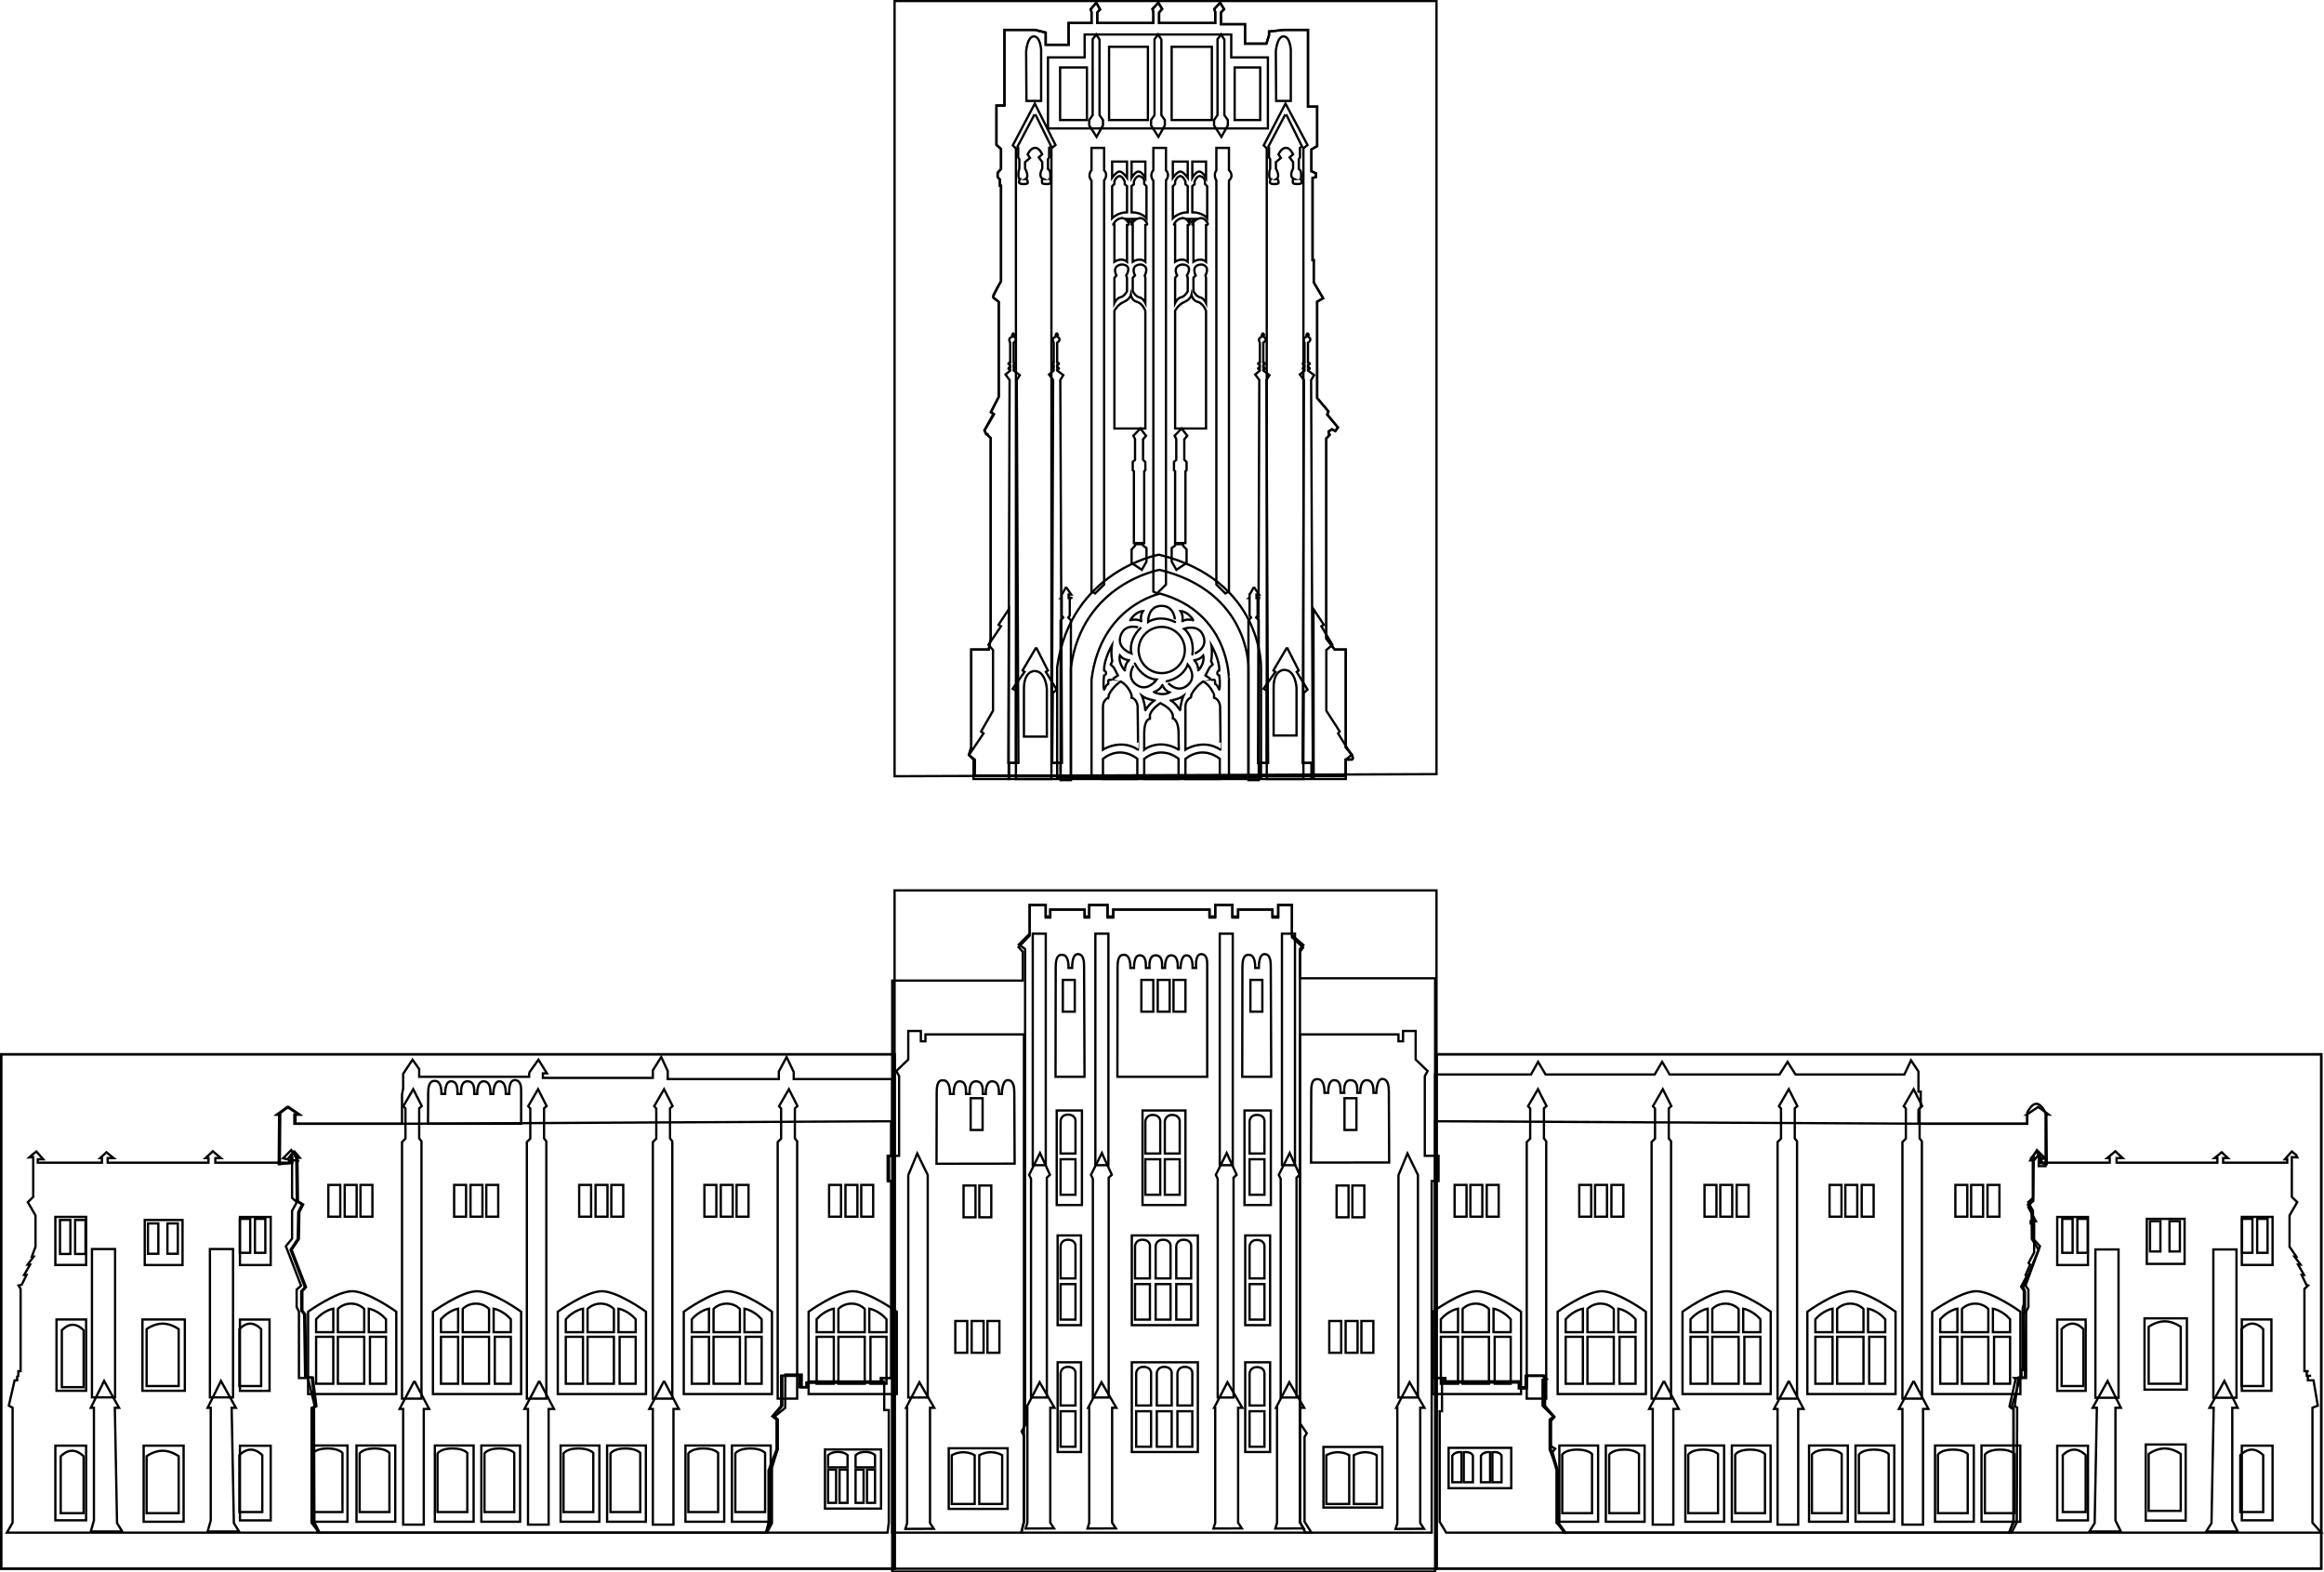 <?xml version="1.0" encoding="iso-8859-1"?>
<!-- Generator: Adobe Illustrator 19.1.0, SVG Export Plug-In . SVG Version: 6.00 Build 0)  -->
<svg version="1.1" xmlns="http://www.w3.org/2000/svg" xmlns:xlink="http://www.w3.org/1999/xlink" x="0px" y="0px"
	 viewBox="0 0 2029.081 1372.611" style="enable-background:new 0 0 2029.081 1372.611;" xml:space="preserve">
<g id="All">
	<g id="engraving">
		<g id="main-engraving">
			<path style="fill:none;stroke:#000000;stroke-width:2;stroke-miterlimit:10;" d="M373.836,954.245
				c0-10.926,4.274-10.493,5.868-10.493c1.593,0,5.749,0.359,5.749,11.359h3.231c0,0-0.477-11.03,5.085-11.03
				c5.562,0,5.668,6.03,5.668,11.03h3.247c0,0-1.287-11.03,5.334-11.03s6.038,7.03,6.038,11.03h2.628c0,0-0.509-11.03,5.476-11.03
				c5.985,0,6.038,7.03,6.038,11.03h2.485c0,0,0.163-11.03,5.195-11.03c5.032,0,5.721,6.03,5.721,11.03h3.084
				c0,0-1.072-12.086,4.755-12.086c5.827,0,5.561,7.191,5.561,9.975s0,28.111,0,28.111h-81.316L373.836,954.245z"/>
		</g>
		<g id="center-engraving">
			<path style="fill:none;stroke:#000000;stroke-width:2;stroke-miterlimit:10;" d="M975.743,844.051
				c0-10.926,4.135-10.396,5.676-10.396c1.542,0,5.562,0.456,5.562,11.456h3.126c0,0-0.461-11.03,4.919-11.03
				c5.38,0,5.483,6.03,5.483,11.03h3.141c0,0-1.245-11.03,5.16-11.03s5.842,7.03,5.842,11.03h2.542c0,0-0.493-11.03,5.298-11.03
				c5.79,0,5.842,7.03,5.842,11.03h2.404c0,0,0.158-11.03,5.026-11.03s5.534,6.03,5.534,11.03h2.984c0,0-1.167-12.086,4.469-12.086
				s5.25,7.191,5.25,9.975s0,97.111,0,97.111h-78.404L975.743,844.051z"/>
			<path style="fill:none;stroke:#000000;stroke-width:2;stroke-miterlimit:10;" d="M817.836,953.189
				c0-10.926,4.274-9.966,5.868-9.966s5.749,0.887,5.749,11.887h3.231c0,0-0.477-11.03,5.085-11.03s5.668,6.03,5.668,11.03h3.247
				c0,0-1.287-11.03,5.334-11.03c6.621,0,6.038,7.03,6.038,11.03h2.628c0,0-0.509-11.03,5.476-11.03c5.985,0,6.038,7.03,6.038,11.03
				h2.485c0,0,0.163-12.086,5.195-12.086c5.032,0,5.721,6.394,5.721,10.503l0.279,62.399l-68.195,0.098L817.836,953.189z"/>
			<path style="fill:none;stroke:#000000;stroke-width:2;stroke-miterlimit:10;" d="M1144.836,952.189
				c0-10.926,4.274-9.966,5.868-9.966c1.593,0,5.749,0.887,5.749,11.887h3.231c0,0-0.477-11.03,5.085-11.03
				c5.562,0,5.668,6.03,5.668,11.03h3.247c0,0-1.287-11.03,5.334-11.03s6.038,7.03,6.038,11.03h2.628c0,0-0.509-11.03,5.476-11.03
				s6.038,7.03,6.038,11.03h2.485c0,0,0.163-12.086,5.195-12.086c5.032,0,5.721,6.394,5.721,10.503l0.279,62.399l-68.195,0.098
				L1144.836,952.189z"/>
			<path style="fill:none;stroke:#000000;stroke-width:2;stroke-miterlimit:10;" d="M921.743,844.051
				c0-10.926,4.135-10.396,5.676-10.396c1.542,0,5.562,0.456,5.562,11.456h3.126c0,0-0.461-12.086,4.919-12.086
				c5.38,0,5.483,6.973,5.483,11.558l0.386,95.528h-25.3L921.743,844.051z"/>
			<path style="fill:none;stroke:#000000;stroke-width:2;stroke-miterlimit:10;" d="M1084.743,844.051
				c0-10.926,4.135-10.396,5.676-10.396s5.562,0.456,5.562,11.456h3.126c0,0-0.461-12.086,4.919-12.086s5.483,6.973,5.483,11.558
				l0.386,95.528h-25.3L1084.743,844.051z"/>
		</g>
		<g id="tower-engraving">
			<path style="fill:none;stroke:#000000;stroke-width:2;stroke-miterlimit:10;" d="M896.184,88.111H909V43.5
				c0,0-0.604-11.716-6.333-11.716c-5.729,0-6.733,12.873-6.733,12.873L896.184,88.111z"/>
			<path style="fill:none;stroke:#000000;stroke-width:2;stroke-miterlimit:10;" d="M1114.184,88.111H1127V43.5
				c0,0-0.604-11.716-6.333-11.716s-6.733,12.873-6.733,12.873L1114.184,88.111z"/>
			<path style="fill:none;stroke:#000000;stroke-width:2;stroke-miterlimit:10;" d="M1012.399,497.508
				c0,0-67.399,11.837-77.399,85.275v97.327h155V582.5C1090,582.5,1090.927,516.583,1012.399,497.508z"/>
			<path style="fill:none;stroke:#000000;stroke-width:2;stroke-miterlimit:10;" d="M1012.922,518.264
				c0,0-51.922,10.433-59.922,75.164v85.682h120v-85.932C1073,593.179,1073.718,535.077,1012.922,518.264z"/>
			<path style="fill:none;stroke:#000000;stroke-width:2;stroke-miterlimit:10;" d="M1041,141.111h12v14.061c0,0-3.11-5.444-6-5.444
				s-6,5.444-6,5.444V141.111z"/>
			<path style="fill:none;stroke:#000000;stroke-width:2;stroke-miterlimit:10;" d="M1024,141.111h13v14.061
				c0,0-3.855-5.444-6.5-5.444s-6.5,5.444-6.5,5.444V141.111z"/>
			<path style="fill:none;stroke:#000000;stroke-width:2;stroke-miterlimit:10;" d="M1030.5,153.675c0,0-2.5,0-4.5,4.444v2.381
				l-2,2.125V190.5c0,0,5-5.15,13-5.15V162.5l-2-1.716V158.5C1035,158.5,1033.322,153.925,1030.5,153.675z"/>
			<path style="fill:none;stroke:#000000;stroke-width:2;stroke-miterlimit:10;" d="M1047.5,153.675c0,0,4.5,0.901,4.5,4.444v2.381
				l2,2.125V190.5c0,0-4-5.15-13-5.15V162.5l2-1.716V158.5C1043,158.5,1044.373,154.065,1047.5,153.675z"/>
			<polygon style="fill:none;stroke:#000000;stroke-width:2;stroke-miterlimit:10;" points="1036.684,191.111 1043.684,191.111 
				1040.184,193.927 			"/>
			<path style="fill:none;stroke:#000000;stroke-width:2;stroke-miterlimit:10;" d="M1032.595,190.388c0,0-4.633,0.204-7.062,4.576
				c0,0-1.533,1.71,0.467,1.346v32.19c0,0,6-4.117,11,0v-32c0,0,2.326-0.014,1.355-1.714
				C1037.383,193.086,1035.927,190.659,1032.595,190.388z"/>
			<path style="fill:none;stroke:#000000;stroke-width:2;stroke-miterlimit:10;" d="M1048.595,190.388c0,0-4.633,0.204-7.062,4.576
				c0,0-1.533,1.71,0.467,1.346v32.19c0,0,6-4.117,11,0v-32c0,0,2.326-0.014,1.355-1.714
				C1053.383,193.086,1051.927,190.659,1048.595,190.388z"/>
			<path style="fill:none;stroke:#000000;stroke-width:2;stroke-miterlimit:10;" d="M1028.335,240.486"/>
			<path style="fill:none;stroke:#000000;stroke-width:2;stroke-miterlimit:10;" d="M1032.464,230.903c0,0-9.118,0.454-4.72,9.617
				l-1.744,2.05v21.93c0,0,2.019-4.327,5.281-4.951s5.719-5.244,5.719-5.244V242.5l-0.703-2.014
				C1036.297,240.486,1042.35,231.416,1032.464,230.903z"/>
			<path style="fill:none;stroke:#000000;stroke-width:2;stroke-miterlimit:10;" d="M1049.005,230.903c0,0,7.884,0.454,3.485,9.617
				l0.51,2.05v21.93c0,0-2.019-4.327-5.281-4.951s-5.719-5.244-5.719-5.244V242.5l1.937-2.014
				C1043.937,240.486,1039.12,231.416,1049.005,230.903z"/>
			<path style="fill:none;stroke:#000000;stroke-width:2;stroke-miterlimit:10;" d="M1040.345,257.45c0,0-0.821,3.877-6.255,6.198
				c-5.435,2.321-8.09,7.625-8.09,7.625v102.837h27V271.5c0,0-2.125-6.594-7.395-7.962
				C1041.12,262.374,1040.345,257.45,1040.345,257.45z"/>
			<path style="fill:none;stroke:#000000;stroke-width:2;stroke-miterlimit:10;" d="M988,141.111h12v14.061c0,0-3.11-5.444-6-5.444
				s-6,5.444-6,5.444V141.111z"/>
			<path style="fill:none;stroke:#000000;stroke-width:2;stroke-miterlimit:10;" d="M971,141.111h13v14.061
				c0,0-3.855-5.444-6.5-5.444s-6.5,5.444-6.5,5.444V141.111z"/>
			<path style="fill:none;stroke:#000000;stroke-width:2;stroke-miterlimit:10;" d="M977.5,153.675c0,0-2.5,0-4.5,4.444v2.381
				l-2,2.125V190.5c0,0,5-5.15,13-5.15V162.5l-2-1.716V158.5C982,158.5,980.322,153.925,977.5,153.675z"/>
			<path style="fill:none;stroke:#000000;stroke-width:2;stroke-miterlimit:10;" d="M994.5,153.675c0,0,4.5,0.901,4.5,4.444v2.381
				l2,2.125V190.5c0,0-4-5.15-13-5.15V162.5l2-1.716V158.5C990,158.5,991.373,154.065,994.5,153.675z"/>
			<polygon style="fill:none;stroke:#000000;stroke-width:2;stroke-miterlimit:10;" points="983.684,191.111 990.684,191.111 
				987.184,193.927 			"/>
			<path style="fill:none;stroke:#000000;stroke-width:2;stroke-miterlimit:10;" d="M979.595,190.388c0,0-4.633,0.204-7.062,4.576
				c0,0-1.533,1.71,0.467,1.346v32.19c0,0,6-4.117,11,0v-32c0,0,2.326-0.014,1.355-1.714
				C984.383,193.086,982.926,190.659,979.595,190.388z"/>
			<path style="fill:none;stroke:#000000;stroke-width:2;stroke-miterlimit:10;" d="M995.595,190.388c0,0-4.633,0.204-7.062,4.576
				c0,0-1.533,1.71,0.467,1.346v32.19c0,0,6-4.117,11,0v-32c0,0,2.326-0.014,1.355-1.714
				C1000.383,193.086,998.926,190.659,995.595,190.388z"/>
			<path style="fill:none;stroke:#000000;stroke-width:2;stroke-miterlimit:10;" d="M975.335,240.486"/>
			<path style="fill:none;stroke:#000000;stroke-width:2;stroke-miterlimit:10;" d="M979.464,230.903c0,0-9.118,0.454-4.72,9.617
				L973,242.57v21.93c0,0,2.019-4.327,5.281-4.951s5.719-5.244,5.719-5.244V242.5l-0.703-2.014
				C983.297,240.486,989.35,231.416,979.464,230.903z"/>
			<path style="fill:none;stroke:#000000;stroke-width:2;stroke-miterlimit:10;" d="M996.005,230.903c0,0,7.884,0.454,3.485,9.617
				l0.51,2.05v21.93c0,0-2.019-4.327-5.281-4.951S989,254.306,989,254.306V242.5l1.937-2.014
				C990.937,240.486,986.12,231.416,996.005,230.903z"/>
			<path style="fill:none;stroke:#000000;stroke-width:2;stroke-miterlimit:10;" d="M987.345,257.45c0,0-0.821,3.877-6.255,6.198
				c-5.435,2.321-8.09,7.625-8.09,7.625v102.837h27V271.5c0,0-2.125-6.594-7.395-7.962
				C988.12,262.374,987.345,257.45,987.345,257.45z"/>
			<path style="fill:none;stroke:#000000;stroke-width:2;stroke-miterlimit:10;" d="M903.285,585.866c0,0-9.285-0.443-9.285,15.294
				c0,15.737,0,41.95,0,41.95h20V601.5C914,601.5,913.211,585.866,903.285,585.866z"/>
			<path style="fill:none;stroke:#000000;stroke-width:2;stroke-miterlimit:10;" d="M1121.285,584.866c0,0-9.285-0.443-9.285,15.294
				c0,15.737,0,41.95,0,41.95h20V600.5C1132,600.5,1131.211,584.866,1121.285,584.866z"/>
			
				<rect x="925.582" y="58.892" style="fill:none;stroke:#000000;stroke-width:2;stroke-miterlimit:10;" width="23.406" height="45.916"/>
			
				<rect x="968.321" y="40.861" style="fill:none;stroke:#000000;stroke-width:2;stroke-miterlimit:10;" width="33.921" height="63.947"/>
			
				<rect x="1022.965" y="40.861" style="fill:none;stroke:#000000;stroke-width:2;stroke-miterlimit:10;" width="35.108" height="63.947"/>
			
				<rect x="1077.978" y="58.892" style="fill:none;stroke:#000000;stroke-width:2;stroke-miterlimit:10;" width="22.309" height="45.916"/>
			<polygon style="fill:none;stroke:#000000;stroke-width:2;stroke-miterlimit:10;" points="915,50.111 915,112.111 1107,112.111 
				1107,50.111 1075,50.111 1075,30.111 947,30.111 947,50.111 			"/>
			<path style="fill:none;stroke:#000000;stroke-width:2;stroke-miterlimit:10;" d="M1011.884,484.28
				c0,0-76.884,13.622-88.884,98.139v96.691h178v-97.018C1101,582.093,1102.258,506.232,1011.884,484.28z"/>
			<g id="engraving-towel">
				<path style="fill:none;stroke:#000000;stroke-width:2;stroke-miterlimit:10;" d="M997.035,533.525"/>
				<circle style="fill:none;stroke:#000000;stroke-width:2;stroke-miterlimit:10;" cx="1014.3" cy="567.512" r="20.181"/>
				<path style="fill:none;stroke:#000000;stroke-width:2;stroke-miterlimit:10;" d="M1002.372,543.059c0,0,9.494-6.814,23.583,0
					c0,0.077,0.459-14.088-11.791-14.088C1001.913,528.971,1002.372,543.059,1002.372,543.059z"/>
				<path style="fill:none;stroke:#000000;stroke-width:2;stroke-miterlimit:10;" d="M987.777,570.499
					c0,0-3.179-11.246,8.021-22.176c0.072,0.026-13.092-5.224-17.259,6.296C974.372,566.139,987.777,570.499,987.777,570.499z"/>
				<path style="fill:none;stroke:#000000;stroke-width:2;stroke-miterlimit:10;" d="M1033.851,548.943
					c0,0,9.391,6.956,7.212,22.453c-0.073,0.023,13.554-3.871,9.807-15.535S1033.851,548.943,1033.851,548.943z"/>
				<path style="fill:none;stroke:#000000;stroke-width:2;stroke-miterlimit:10;" d="M1009.834,593.346
					c0,0-11.686-0.152-18.978-13.999c0.045-0.062-8.733,11.065,1.126,18.337S1009.834,593.346,1009.834,593.346z"/>
				<path style="fill:none;stroke:#000000;stroke-width:2;stroke-miterlimit:10;" d="M1037.01,580.163
					c0,0-3.191,11.242-18.46,14.676c-0.048-0.06,8.408,11.314,17.997,3.69C1046.137,590.905,1037.01,580.163,1037.01,580.163z"/>
				<path style="fill:none;stroke:#000000;stroke-width:2;stroke-miterlimit:10;" d="M997.922,533.525c0,0-6.402,0.08-11.154,8.024
					c-0.023,0.113,5.735-1.919,9.687,0.903C996.567,542.453,994.986,537.989,997.922,533.525z"/>
				<path style="fill:none;stroke:#000000;stroke-width:2;stroke-miterlimit:10;" d="M1030.767,533.525c0,0,6.402,0.08,11.154,8.024
					c0.023,0.113-5.735-1.919-9.687,0.903C1032.122,542.453,1033.703,537.989,1030.767,533.525z"/>
				<path style="fill:none;stroke:#000000;stroke-width:2;stroke-miterlimit:10;" d="M977.744,572.336c0,0-1.83,6.136,4.339,13.038
					c0.101,0.055-0.125-6.046,3.746-8.978C985.863,576.287,981.131,576.467,977.744,572.336z"/>
				<path style="fill:none;stroke:#000000;stroke-width:2;stroke-miterlimit:10;" d="M1050.576,572.336c0,0,1.83,6.136-4.339,13.038
					c-0.101,0.055,0.125-6.046-3.746-8.978C1042.457,576.287,1047.189,576.467,1050.576,572.336z"/>
				<path style="fill:none;stroke:#000000;stroke-width:2;stroke-miterlimit:10;" d="M1021.1,604.501c0,0-5.317,3.566-13.738-0.28
					c-0.083-0.08,5.812-1.673,7.464-6.239C1014.92,597.918,1016.151,602.49,1021.1,604.501z"/>
				<path style="fill:none;stroke:#000000;stroke-width:2;stroke-miterlimit:10;" d="M970.782,563.483c0,0-7.32,12.904-6.791,21.89
					c0.17,0.012,1.698,0.552,1.698,2.319s-1.698,2.02-1.698,2.02s-1.188,8.531,0,12.281c0,0.833,1.528-4.383,3.565-4.723
					c0.34,0.17-0.255-2.801,0.17-3.226c0.424-0.424,0.509-0.849,2.547-0.34c-0.17,0,5.773-3.992,5.773-3.992l-3.565-6.878
					l-2.726-2.671l1.368-2.927C971.121,577.236,969.763,572.142,970.782,563.483z"/>
				<path style="fill:none;stroke:#000000;stroke-width:2;stroke-miterlimit:10;" d="M1057.726,563.483c0,0,7.32,12.904,6.791,21.89
					c-0.17,0.012-1.698,0.552-1.698,2.319s1.698,2.02,1.698,2.02s1.188,8.531,0,12.281c0,0.833-1.528-4.383-3.565-4.723
					c-0.34,0.17,0.255-2.801-0.17-3.226s-0.509-0.849-2.547-0.34c0.17,0-5.773-3.992-5.773-3.992l3.565-6.878l2.726-2.671
					l-1.368-2.927C1057.386,577.236,1058.744,572.142,1057.726,563.483z"/>
				<path style="fill:none;stroke:#000000;stroke-width:2;stroke-miterlimit:10;" d="M978.469,594.977c0,0-6.135,3.677-10.21,11.241
					c0.17,0.093-0.507,2.704-0.507,2.704S963,611.023,963,616.796c0,5.773,0,37.704,0,37.704s15.324-10.005,30.528,0
					c0.262,0.157-0.259-37.504-0.259-37.504S993,610.412,988,609.223v-2.35C988,606.874,985.619,598.73,978.469,594.977z"/>
				<path style="fill:none;stroke:#000000;stroke-width:2;stroke-miterlimit:10;" d="M1050.469,594.977
					c0,0-6.135,3.677-10.21,11.241c0.17,0.093-0.507,2.704-0.507,2.704s-4.751,2.101-4.751,7.874c0,5.773,0,37.704,0,37.704
					s15.324-10.005,30.528,0c0.262,0.157-0.259-37.504-0.259-37.504s-0.268-6.584-5.268-7.773v-2.35
					C1060,606.874,1057.619,598.73,1050.469,594.977z"/>
				<path style="fill:none;stroke:#000000;stroke-width:2;stroke-miterlimit:10;" d="M997.035,607.591c0,0,2.463,5.48,2.895,12.532
					c0.144,0.144,3.598-6.189,8.347-8.635C1008.565,611.631,1001.048,610.602,997.035,607.591z"/>
				<path style="fill:none;stroke:#000000;stroke-width:2;stroke-miterlimit:10;" d="M1033.285,607.591c0,0-2.463,5.48-2.895,12.532
					c-0.144,0.144-3.598-6.189-8.347-8.635C1021.755,611.631,1029.272,610.602,1033.285,607.591z"/>
				<path style="fill:none;stroke:#000000;stroke-width:2;stroke-miterlimit:10;" d="M1013.117,613.901
					c0,0-7.117,4.351-9.117,10.107v3.492c0,0-5,0.106-5,12.771c0,12.665,0,14.229,0,14.229s12.756-10.237,30.15,0
					c0.267,0.307-0.136-2.35-0.136-14.312c0-11.962-5.013-13.036-5.013-13.036V624.5C1024,624.5,1023.681,619.024,1013.117,613.901z
					"/>
				<path style="fill:none;stroke:#000000;stroke-width:2;stroke-miterlimit:10;" d="M963,662.5v17.611h30V662.5
					C993,662.5,979,650.06,963,662.5z"/>
				<path style="fill:none;stroke:#000000;stroke-width:2;stroke-miterlimit:10;" d="M999,662.5v17.611h30V662.5
					C1029,662.5,1015,650.06,999,662.5z"/>
				<path style="fill:none;stroke:#000000;stroke-width:2;stroke-miterlimit:10;" d="M1035,662.5v17.611h30V662.5
					C1065,662.5,1051,650.06,1035,662.5z"/>
			</g>
		</g>
	</g>
	<g id="pillar">
		<g id="side-pillar">
			<g id="Layer_40">
				<polygon style="fill:none;stroke:#000000;stroke-width:2;stroke-miterlimit:10;" points="90.906,1205.661 79.292,1229.111 
					82,1229.111 82,1327.5 79.292,1337.111 106.739,1337.111 102.184,1329.746 100.261,1229.111 103.929,1229.111 				"/>
				<polygon style="fill:none;stroke:#000000;stroke-width:2;stroke-miterlimit:10;" points="192.906,1205.661 181.292,1229.111 
					184,1229.111 184,1327.5 181.292,1337.111 208.739,1337.111 204.184,1329.746 202.261,1229.111 205.929,1229.111 				"/>
				
					<rect x="80.292" y="1090.5" style="fill:none;stroke:#000000;stroke-width:2;stroke-miterlimit:10;" width="20.194" height="129.5"/>
				
					<rect x="183.279" y="1090.5" style="fill:none;stroke:#000000;stroke-width:2;stroke-miterlimit:10;" width="20.194" height="129.5"/>
				
					<rect x="1829.489" y="1090.853" style="fill:none;stroke:#000000;stroke-width:2;stroke-miterlimit:10;" width="20.194" height="129.5"/>
				
					<rect x="1932.476" y="1090.853" style="fill:none;stroke:#000000;stroke-width:2;stroke-miterlimit:10;" width="20.194" height="129.5"/>
			</g>
			<g id="Layer_41">
				<polygon style="fill:none;stroke:#000000;stroke-width:2;stroke-miterlimit:10;" points="1942.125,1205.661 1953.739,1229.111 
					1949,1229.111 1949,1327.5 1953.739,1337.111 1926.292,1337.111 1930.847,1329.746 1932.769,1229.111 1929.102,1229.111 				"/>
				<polygon style="fill:none;stroke:#000000;stroke-width:2;stroke-miterlimit:10;" points="1840.125,1205.661 1851.739,1229.111 
					1847,1229.111 1847,1327.5 1851.739,1337.111 1824.292,1337.111 1828.847,1329.746 1830.769,1229.111 1827.102,1229.111 				"/>
			</g>
		</g>
		<g id="main-pillar">
			<polyline style="fill:none;stroke:#000000;stroke-width:2;stroke-miterlimit:10;" points="361.789,1205.629 348.894,1230.111 
				352,1230.111 352,1331.111 370,1331.111 370,1230.111 374.684,1230.111 361.789,1205.629 			"/>
			<polyline style="fill:none;stroke:#000000;stroke-width:2;stroke-miterlimit:10;" points="470.789,1205.629 457.894,1230.111 
				461,1230.111 461,1331.111 479,1331.111 479,1230.111 483.684,1230.111 470.789,1205.629 			"/>
			<polyline style="fill:none;stroke:#000000;stroke-width:2;stroke-miterlimit:10;" points="579.789,1205.629 566.894,1230.111 
				570,1230.111 570,1331.111 588,1331.111 588,1230.111 592.684,1230.111 579.789,1205.629 			"/>
			<polygon style="fill:none;stroke:#000000;stroke-width:2;stroke-miterlimit:10;" points="352.172,965.788 360.794,950.932 
				368.24,965.642 366,967.717 366,993.849 368,996.489 368,1221.111 351,1221.111 351,997.103 354,994.095 354,967.818 			"/>
			<polygon style="fill:none;stroke:#000000;stroke-width:2;stroke-miterlimit:10;" points="461.172,965.788 469.794,950.932 
				477.24,965.642 475,967.717 475,993.849 477,996.489 477,1221.111 460,1221.111 460,997.103 463,994.095 463,967.818 			"/>
			<polygon style="fill:none;stroke:#000000;stroke-width:2;stroke-miterlimit:10;" points="571.172,965.788 579.794,950.932 
				587.24,965.642 585,967.717 585,993.849 587,996.489 587,1221.111 570,1221.111 570,997.103 573,994.095 573,967.818 			"/>
			<polygon style="fill:none;stroke:#000000;stroke-width:2;stroke-miterlimit:10;" points="680.172,965.788 688.794,950.932 
				696.24,965.642 694,967.717 694,993.849 696,996.489 696,1221.111 679,1221.111 679,997.103 682,994.095 682,967.818 			"/>
			<polygon style="fill:none;stroke:#000000;stroke-width:2;stroke-miterlimit:10;" points="1334.172,965.788 1342.794,950.932 
				1350.24,965.642 1348,967.717 1348,993.849 1350,996.489 1350,1221.111 1333,1221.111 1333,997.103 1336,994.095 1336,967.818 
							"/>
			<polygon style="fill:none;stroke:#000000;stroke-width:2;stroke-miterlimit:10;" points="1443.172,965.788 1451.794,950.932 
				1459.24,965.642 1457,967.717 1457,993.849 1459,996.489 1459,1221.111 1442,1221.111 1442,997.103 1445,994.095 1445,967.818 
							"/>
			<polygon style="fill:none;stroke:#000000;stroke-width:2;stroke-miterlimit:10;" points="1553.172,965.788 1561.794,950.932 
				1569.24,965.642 1567,967.717 1567,993.849 1569,996.489 1569,1221.111 1552,1221.111 1552,997.103 1555,994.095 1555,967.818 
							"/>
			<polygon style="fill:none;stroke:#000000;stroke-width:2;stroke-miterlimit:10;" points="1662.172,965.788 1670.794,950.932 
				1678.24,965.642 1676,967.717 1676,993.849 1678,996.489 1678,1221.111 1661,1221.111 1661,997.103 1664,994.095 1664,967.818 
							"/>
			<polyline style="fill:none;stroke:#000000;stroke-width:2;stroke-miterlimit:10;" points="1452.789,1205.629 1439.894,1230.111 
				1443,1230.111 1443,1331.111 1461,1331.111 1461,1230.111 1465.684,1230.111 1452.789,1205.629 			"/>
			<polyline style="fill:none;stroke:#000000;stroke-width:2;stroke-miterlimit:10;" points="1561.789,1205.629 1548.894,1230.111 
				1552,1230.111 1552,1331.111 1570,1331.111 1570,1230.111 1574.684,1230.111 1561.789,1205.629 			"/>
			<polyline style="fill:none;stroke:#000000;stroke-width:2;stroke-miterlimit:10;" points="1670.789,1205.629 1657.894,1230.111 
				1661,1230.111 1661,1331.111 1679,1331.111 1679,1230.111 1683.684,1230.111 1670.789,1205.629 			"/>
		</g>
		<g id="center-pillar">
			<polygon style="fill:none;stroke:#000000;stroke-width:2;stroke-miterlimit:10;" points="800.851,1007.02 793,1026.018 
				793,1220.111 810,1220.111 810,1025.833 			"/>
			<polygon style="fill:none;stroke:#000000;stroke-width:2;stroke-miterlimit:10;" points="802.684,1206.769 791.071,1229.111 
				792,1229.111 792,1329.833 790.479,1334.833 815.261,1334.72 812,1329.783 812,1229.111 815.684,1229.111 			"/>
			<polygon style="fill:none;stroke:#000000;stroke-width:2;stroke-miterlimit:10;" points="1228.851,1007.02 1221,1026.018 
				1221,1220.111 1238,1220.111 1238,1025.833 			"/>
			<polygon style="fill:none;stroke:#000000;stroke-width:2;stroke-miterlimit:10;" points="1230.684,1206.769 1219.071,1229.111 
				1220,1229.111 1220,1329.833 1218.479,1334.833 1243.261,1334.72 1240,1329.783 1240,1229.111 1243.684,1229.111 			"/>
			<polygon style="fill:none;stroke:#000000;stroke-width:2;stroke-miterlimit:10;" points="908.034,1006.687 898.517,1025.737 
				900.184,1029.241 900.176,1220.111 914,1220.111 914,1028.152 916.727,1025.682 			"/>
			<polygon style="fill:none;stroke:#000000;stroke-width:2;stroke-miterlimit:10;" points="907.684,1206.769 896.071,1229.111 
				897,1229.111 897,1329.5 895.479,1334.5 920.261,1334.387 917,1329.45 917,1229.111 920.684,1229.111 			"/>
			<polygon style="fill:none;stroke:#000000;stroke-width:2;stroke-miterlimit:10;" points="961.684,1206.769 950.071,1229.111 
				951,1229.111 951,1329.5 949.479,1334.5 974.261,1334.387 971,1329.45 971,1229.111 974.684,1229.111 			"/>
			<polygon style="fill:none;stroke:#000000;stroke-width:2;stroke-miterlimit:10;" points="1071.684,1206.769 1060.071,1229.111 
				1061,1229.111 1061,1329.5 1059.479,1334.5 1084.261,1334.387 1081,1329.45 1081,1229.111 1084.684,1229.111 			"/>
			<polygon style="fill:none;stroke:#000000;stroke-width:2;stroke-miterlimit:10;" points="962.034,1006.687 952.517,1025.737 
				954.184,1029.241 954.176,1220.111 968,1220.111 968,1028.152 970.727,1025.682 			"/>
			<polygon style="fill:none;stroke:#000000;stroke-width:2;stroke-miterlimit:10;" points="1071.034,1006.687 1061.517,1025.737 
				1063.184,1029.241 1063.176,1220.111 1077,1220.111 1077,1028.152 1079.727,1025.682 			"/>
			<polygon style="fill:none;stroke:#000000;stroke-width:2;stroke-miterlimit:10;" points="1126.034,1006.687 1116.517,1025.737 
				1118.184,1029.241 1118.176,1220.111 1132,1220.111 1132,1028.152 1134.727,1025.682 			"/>
			<polygon style="fill:none;stroke:#000000;stroke-width:2;stroke-miterlimit:10;" points="1125.684,1206.769 1114.071,1229.111 
				1115,1229.111 1115,1329.5 1113.479,1334.5 1138.261,1334.387 1135,1329.45 1135,1229.111 1138.684,1229.111 			"/>
			
				<rect x="901.684" y="815.165" style="fill:none;stroke:#000000;stroke-width:2;stroke-miterlimit:10;" width="11.362" height="202.133"/>
			
				<rect x="956.365" y="815.165" style="fill:none;stroke:#000000;stroke-width:2;stroke-miterlimit:10;" width="11.362" height="202.133"/>
			
				<rect x="1064.957" y="815.165" style="fill:none;stroke:#000000;stroke-width:2;stroke-miterlimit:10;" width="11.362" height="202.133"/>
			
				<rect x="1119.276" y="815.165" style="fill:none;stroke:#000000;stroke-width:2;stroke-miterlimit:10;" width="11.362" height="202.133"/>
		</g>
		<g id="tower-pillar">
			<polygon style="fill:none;stroke:#000000;stroke-width:2;stroke-miterlimit:10;" points="903.509,90.415 884.266,126.904 
				887,129.643 887,680.111 918,680.111 918,129.5 921.568,126.601 			"/>
			<polygon style="fill:none;stroke:#000000;stroke-width:2;stroke-miterlimit:10;" points="1122.358,90.415 1103.344,126.904 
				1106,129.643 1106,680.111 1138,680.111 1138,129.5 1141.599,126.601 			"/>
			<polyline style="fill:none;stroke:#000000;stroke-width:2;stroke-miterlimit:10;" points="904.684,565.281 892.822,585.332 
				894.542,586.588 884.179,601.305 887,602.878 887,666.111 881,666.111 881,680.111 926,680.111 926,666.111 918.684,666.111 
				919.184,605.064 922.592,602.068 913.148,586.601 914.903,585.401 904.684,565.281 			"/>
			<polyline style="fill:none;stroke:#000000;stroke-width:2;stroke-miterlimit:10;" points="1123.684,565.281 1111.822,585.332 
				1113.542,586.588 1103.179,601.305 1106,602.878 1106,666.111 1100,666.111 1100,680.111 1145,680.111 1145,666.111 
				1137.684,666.111 1138.184,605.064 1141.593,602.068 1132.148,586.601 1133.902,585.401 1123.684,565.281 			"/>
			<path style="fill:none;stroke:#000000;stroke-width:2;stroke-miterlimit:10;" d="M953,129.111V148.5c0,0-4,4.454,0,9.189V516.5
				l3.187,1.598l7.813-7.775V157.5c0,0,4-4.522,0-8.885v-19.504H953z"/>
			<path style="fill:none;stroke:#000000;stroke-width:2;stroke-miterlimit:10;" d="M1073,129.111V148.5c0,0,5,4.454,0,9.189V516.5
				l-3.187,1.598l-7.813-7.775V157.5c0,0-3-4.522,0-8.885v-19.504H1073z"/>
			<polygon style="fill:none;stroke:#000000;stroke-width:2;stroke-miterlimit:10;" points="995.662,374.087 989.548,380.404 
				991,383.367 991,401.5 989,403.273 989,410.5 990,411.445 990,474.111 999,474.111 999,411.5 1000,410.499 1000,403.5 
				998,401.359 998,383.537 1000.592,380.456 			"/>
			<polygon style="fill:none;stroke:#000000;stroke-width:2;stroke-miterlimit:10;" points="1031.662,374.087 1025.548,380.404 
				1027,383.367 1027,401.5 1025,403.273 1025,410.5 1026,411.445 1026,474.111 1035,474.111 1035,411.5 1036,410.499 1036,403.5 
				1034,401.359 1034,383.537 1036.592,380.456 			"/>
			<polyline style="fill:none;stroke:#000000;stroke-width:2;stroke-miterlimit:10;" points="930.783,512.512 927.09,519.111 
				927,519.111 927,522.111 926.522,522.111 927,521.726 927,537.5 928.288,539.096 926,541.815 926,681.111 935,681.111 935,541.5 
				932.753,539.138 934,537.362 934,521.726 936.282,522.111 933,522.111 933,519.111 935.3,519.111 930.783,512.512 			"/>
			<polyline style="fill:none;stroke:#000000;stroke-width:2;stroke-miterlimit:10;" points="1094.783,512.512 1091.09,519.111 
				1091,519.111 1091,522.111 1090.522,522.111 1091,521.726 1091,537.5 1092.288,539.096 1090,541.815 1090,681.111 1099,681.111 
				1099,541.5 1096.753,539.138 1098,537.362 1098,521.726 1100.282,522.111 1097,522.111 1097,519.111 1099.3,519.111 
				1094.783,512.512 			"/>
			<path style="fill:none;stroke:#000000;stroke-width:2;stroke-miterlimit:10;" d="M1141.869,290.509l-1.13,1.802l1.01,1.2
				c0,0-3.545,1.171-3.545,2.839c0,1.668,0.796,2.859,0.796,2.859v17.29c0,0-1.537,0.149-1.537,0.986s1.537,1.256,1.537,1.256v1.759
				c0,0-1.585,0.474-1.585,1.171c0,0.698,1.585,0.878,1.585,0.878v0.951l-4.094,3.473l3.574,4.822l-1.105,334.316h4.309h4.5
				l-1.449-334.316l2.639-4.294l-5.373-4v-0.951c0,0,1.585-0.18,1.585-0.878c0-0.698-1.585-1.171-1.585-1.171v-1.759
				c0,0,1.537-0.419,1.537-1.256S1142,316.5,1142,316.5v-17.29c0,0,2.063-1.191,2.063-2.859c0-1.668-2.574-2.839-2.574-2.839
				l1.134-1.2l-1.104-1.802"/>
			<path style="fill:none;stroke:#000000;stroke-width:2;stroke-miterlimit:10;" d="M1102.869,290.509l-1.13,1.802l1.01,1.2
				c0,0-3.545,1.171-3.545,2.839c0,1.668,0.796,2.859,0.796,2.859v17.29c0,0-1.537,0.149-1.537,0.986s1.537,1.256,1.537,1.256v1.759
				c0,0-1.585,0.474-1.585,1.171c0,0.698,1.585,0.878,1.585,0.878v0.951l-4.094,3.473l3.574,4.822l-1.105,334.316h4.309h4.5
				l-1.449-334.316l2.639-4.294l-5.373-4v-0.951c0,0,1.585-0.18,1.585-0.878c0-0.698-1.585-1.171-1.585-1.171v-1.759
				c0,0,1.537-0.419,1.537-1.256S1103,316.5,1103,316.5v-17.29c0,0,2.063-1.191,2.063-2.859c0-1.668-2.574-2.839-2.574-2.839
				l1.134-1.2l-1.104-1.802"/>
			<path style="fill:none;stroke:#000000;stroke-width:2;stroke-miterlimit:10;" d="M884.869,290.509l-1.13,1.802l1.01,1.2
				c0,0-3.545,1.171-3.545,2.839c0,1.668,0.796,2.859,0.796,2.859v17.29c0,0-1.537,0.149-1.537,0.986s1.537,1.256,1.537,1.256v1.759
				c0,0-1.585,0.474-1.585,1.171c0,0.698,1.585,0.878,1.585,0.878v0.951l-4.094,3.473l3.574,4.822l-1.105,334.316h4.309h4.5
				l-1.449-334.316l2.639-4.294l-5.373-4v-0.951c0,0,1.585-0.18,1.585-0.878c0-0.698-1.585-1.171-1.585-1.171v-1.759
				c0,0,1.537-0.419,1.537-1.256S885,316.5,885,316.5v-17.29c0,0,2.063-1.191,2.063-2.859c0-1.668-2.574-2.839-2.574-2.839
				l1.134-1.2l-1.104-1.802"/>
			<path style="fill:none;stroke:#000000;stroke-width:2;stroke-miterlimit:10;" d="M922.869,290.509l-1.13,1.802l1.01,1.2
				c0,0-3.545,1.171-3.545,2.839c0,1.668,0.796,2.859,0.796,2.859v17.29c0,0-1.537,0.149-1.537,0.986s1.537,1.256,1.537,1.256v1.759
				c0,0-1.585,0.474-1.585,1.171c0,0.698,1.585,0.878,1.585,0.878v0.951l-4.094,3.473l3.574,4.822l-1.105,334.316h4.309h4.5
				l-1.449-334.316l2.639-4.294l-5.373-4v-0.951c0,0,1.585-0.18,1.585-0.878c0-0.698-1.585-1.171-1.585-1.171v-1.759
				c0,0,1.537-0.419,1.537-1.256S923,316.5,923,316.5v-17.29c0,0,2.063-1.191,2.063-2.859c0-1.668-2.574-2.839-2.574-2.839
				l1.134-1.2l-1.104-1.802"/>
			<path style="fill:none;stroke:#000000;stroke-width:2;stroke-miterlimit:10;" d="M1007,129.111V148.5c0,0-4,4.454,0,9.189V516.5
				l3.187,1.598l7.813-7.775V157.5c0,0,4-4.522,0-8.885v-19.504H1007z"/>
			<polygon style="fill:none;stroke:#000000;stroke-width:2;stroke-miterlimit:10;" points="957.119,30.089 954,34.238 954,100.5 
				951,104.808 951,109.5 957.409,119.503 963,109.5 963,104.808 960,100.5 960,34.5 			"/>
			<polygon style="fill:none;stroke:#000000;stroke-width:2;stroke-miterlimit:10;" points="1011.119,30.089 1008,34.238 
				1008,100.5 1005,104.808 1005,109.5 1011.409,119.503 1017,109.5 1017,104.808 1014,100.5 1014,34.5 			"/>
			<polygon style="fill:none;stroke:#000000;stroke-width:2;stroke-miterlimit:10;" points="1066.12,30.089 1063,34.238 1063,100.5 
				1060,104.808 1060,109.5 1066.409,119.503 1072,109.5 1072,104.808 1069,100.5 1069,34.5 			"/>
			<path style="fill:none;stroke:#000000;stroke-width:2;stroke-miterlimit:10;" d="M903.954,99.819l13.935,28.211L916,128.967
				v8.533l-1,1.5v8.5c0,0,2.057,0.944,2.057,4.954s-0.434,4.01-0.434,4.01s0.929,1.146,0.929,2.482s-1.445,1.719-3.355,1.719
				c-1.91,0-4.351,0-4.351-1.146s-0.584-3.246,0.725-3.246c0,0-4.571-1.76-0.571-9.187V141.5l-3.063-4.131l3.003-2.573
				c0,0-2.197-5.685-6.003-5.685h-0.389c-3.805,0-6.315,5.685-6.315,5.685l2.081,3.1L895,141.5v5.586
				c4,7.426,0.659,9.187,0.659,9.187c1.31,0,1.66,2.1,1.66,3.246s-2.334,1.146-4.244,1.146c-1.91,0-3.363-0.382-3.363-1.719
				s0.801-2.482,0.801-2.482s-1.337,0-1.337-4.01S890,147.5,890,147.5V139l-1-1.5v-8.533l-0.638-0.936l14.89-28.211"/>
			<path style="fill:none;stroke:#000000;stroke-width:2;stroke-miterlimit:10;" d="M1122.954,99.819l13.935,28.211l-1.889,0.936
				v8.533l-1,1.5v8.5c0,0,2.057,0.944,2.057,4.954s-0.434,4.01-0.434,4.01s0.929,1.146,0.929,2.482s-1.445,1.719-3.355,1.719
				s-4.351,0-4.351-1.146s-0.584-3.246,0.725-3.246c0,0-4.571-1.76-0.571-9.187V141.5l-3.063-4.131l3.003-2.573
				c0,0-2.197-5.685-6.003-5.685h-0.389c-3.805,0-6.315,5.685-6.315,5.685l2.082,3.1L1114,141.5v5.586
				c4,7.426,0.659,9.187,0.659,9.187c1.31,0,1.66,2.1,1.66,3.246s-2.334,1.146-4.244,1.146c-1.91,0-3.363-0.382-3.363-1.719
				s0.801-2.482,0.801-2.482s-1.337,0-1.337-4.01S1109,147.5,1109,147.5V139l-1-1.5v-8.533l-0.638-0.936l14.89-28.211"/>
			<polygon style="fill:none;stroke:#000000;stroke-width:2;stroke-miterlimit:10;" points="991,475.111 991,476.5 988,479.69 
				988,491.5 996.895,497.508 1001,490.314 1001,478.5 998,476.29 998,475.111 			"/>
			<polygon style="fill:none;stroke:#000000;stroke-width:2;stroke-miterlimit:10;" points="1033,475.111 1033,476.5 1036,479.69 
				1036,491.5 1027.105,497.508 1023,490.314 1023,478.5 1026,476.29 1026,475.111 			"/>
		</g>
	</g>
	<g id="edge">
		<g id="outside">
			<g id="side-outline">
				<g id="left">
					<polygon style="fill:none;stroke:#000000;stroke-width:2;stroke-miterlimit:10;" points="28.102,1008.18 25.603,1010.486 
						29,1010.253 29,1045.004 24.278,1049.568 31,1061.151 31,1088.527 27.782,1097.111 29.388,1097.111 24.099,1104.111 
						26.272,1104.111 21.056,1113.111 23.156,1113.111 18.974,1121.666 16.165,1122.306 18,1125.286 18,1197.111 16.924,1197.111 
						16,1197.111 16,1201.111 14.846,1201.111 15,1201.111 15,1205.111 12.769,1205.111 7.694,1227.241 11,1229.069 11,1329.421 
						6.017,1338.111 278.684,1338.111 272,1329.507 272,1229.217 274.878,1228.003 268.816,1203.111 261,1203.111 261,1145.208 
						259,1141.135 259,1125.977 262.869,1122.434 249.586,1088.021 255,1081.424 255,1057.15 259.155,1049.558 255,1045.896 
						255,1013.111 259.986,1013.111 254.273,1004.091 247.175,1011.262 252.369,1012.512 252.542,1015.111 188,1015.111 
						188,1011.111 192.888,1011.111 185.811,1005.123 179.423,1011.111 182,1011.111 182,1015.111 94,1015.111 94,1011.111 
						99.216,1011.111 92.911,1005.979 87.482,1011.111 89,1011.111 89,1015.111 33,1015.111 33,1012.111 37.698,1012.111 
						31.77,1005.321 					"/>
				</g>
				<g id="right">
					<polygon style="fill:none;stroke:#000000;stroke-width:2;stroke-miterlimit:10;" points="2004.598,1008.18 2005.748,1010.486 
						2001,1010.253 2001,1045.004 2005.722,1049.568 1999,1061.151 1999,1088.527 2004.919,1097.111 2003.312,1097.111 
						2008.602,1104.111 2006.428,1104.111 2011.645,1113.111 2009.545,1113.111 2013.727,1121.666 2015.185,1122.306 2012,1125.286 
						2012,1197.111 2015.777,1197.111 2014,1197.111 2014,1201.111 2017.854,1201.111 2015,1201.111 2015,1205.111 
						2019.932,1205.111 2023.657,1227.241 2019,1229.069 2019,1329.421 2026.684,1338.111 1754.017,1338.111 1758,1329.507 
						1758,1229.217 1756.473,1228.003 1763.885,1203.111 1769,1203.111 1769,1145.208 1771,1141.135 1771,1125.977 
						1768.481,1122.434 1781.089,1088.021 1775,1081.424 1775,1057.15 1770.845,1049.558 1775,1045.896 1775,1013.111 
						1772.714,1013.111 1778.427,1004.091 1785.525,1011.262 1780.331,1012.512 1780.158,1015.111 1842,1015.111 1842,1011.111 
						1839.812,1011.111 1846.889,1005.123 1853.277,1011.111 1848,1011.111 1848,1015.111 1936,1015.111 1936,1011.111 
						1933.485,1011.111 1939.79,1005.979 1945.218,1011.111 1941,1011.111 1941,1015.111 1997,1015.111 1997,1012.111 
						1995.002,1012.111 2000.93,1005.321 					"/>
				</g>
			</g>
			<g id="centerSide-outline">
				<polygon style="fill:none;stroke:#000000;stroke-width:2;stroke-miterlimit:10;" points="685.684,1200.111 700,1200.111 
					700,1211.111 706,1211.111 706,1206.111 772,1206.111 772,1231.111 776,1231.111 776,1329.5 774.867,1338.111 669.684,1338.111 
					674,1329.757 674,1281.5 679,1264.909 679,1239.5 676.284,1236.758 685.55,1229.217 				"/>
				<polygon style="fill:none;stroke:#000000;stroke-width:2;stroke-miterlimit:10;" points="1259,1206.111 1326,1206.111 
					1326,1212.111 1333,1212.111 1333,1201.111 1346.684,1201.111 1349.866,1203.912 1347,1204.548 1347,1227.5 1356.99,1237.337 
					1354,1240.48 1354,1262.5 1357.832,1264.856 1355.459,1267.687 1360,1283.727 1360,1328.5 1366.857,1338.111 1262.684,1338.111 
					1257,1328.704 1257,1232.111 1259,1232.111 1259,1206.111 				"/>
			</g>
			<g id="main-outline">
				<polygon style="fill:none;stroke:#000000;stroke-width:2;stroke-miterlimit:10;" points="259.685,1010.587 261.58,1010.624 
					257.277,1005.574 253.433,1010.438 255.273,1010.511 255.233,1015.283 244.344,1016.289 244.684,973.111 242.684,973.111 
					251.846,966.416 261.693,973.111 258,973.111 258,981.111 351,981.111 351,955.5 351,955.555 352,950.351 352,937.5 352,937.5 
					360.19,925.181 366,933.431 366,940.111 462,940.111 462,936.5 462,936.555 470.085,925.167 477.565,937.111 474,937.111 
					474,941.111 570,941.111 570,934.5 577.312,922.834 583,935.065 583,942.111 680,942.111 680,935.5 686.764,922.834 
					693,935.929 693,942.111 779,942.111 779,1009.111 776,1009.111 776,1031.111 779,1031.111 779,1203.111 770,1203.111 
					770,1207.111 705,1207.111 705,1211.111 699,1211.111 699,1201.111 683,1201.111 683,1227.5 675.283,1236.525 679,1239.393 
					679,1265.5 672,1283.839 672,1329.5 669.666,1338.111 279.067,1338.111 274.509,1329.174 274.174,1228.909 276.291,1227.738 
					273.172,1202.663 267.393,1202.508 266.543,1147.404 264,1144.33 264,1127.267 267.204,1123.789 254.649,1091.141 
					260.94,1081.766 261.381,1058.152 264.697,1051.625 260.146,1048.733 				"/>
				<path style="fill:none;stroke:#000000;stroke-width:2;stroke-miterlimit:10;" d="M1253,938.111h83.684l6.224-11.03l6.539,11.03
					h95.238l6.518-11.03l6.538,11.03h95.944l7.037-11.03l6.947,11.03h95.016l5.85-12.335L1675,935.5v17.611h2V966.5l-2,2.395v12.216
					h95V971.5c0,0,3.43-7.804,7.958-7.804s8.042,8.05,8.042,8.05v46.365h-6v-4h2.684l-3.594-4.911l-4.002,4.911H1775v33.389
					l-4.159,6.361l6.67,12.249H1773v2h3v25.389l-4.831,9.193l1.285,1.44l-3.917,9.119l0.969,0.96l-4.901,9.119l2.395,3.648v11.521
					l-1,3.358v54.253h3.684H1765v7h-6.316l1.107,1.229l-5.329,23.641c0,0,1.538,1.83,3.538,2.185c0,0.355,0,97.334,0,97.334
					l-3.695,10.611h-387.622l-7.684-8.596V1283.5l-5-18.151V1240.5l2.952-3.629l-9.952-9.85V1204.5l3.402-0.605l-2.156-2.785H1332
					v11h-5v-6h-67v-3h-7V938.111z"/>
			</g>
			<g id="center-outline">
				<polygon style="fill:none;stroke:#000000;stroke-width:2;stroke-miterlimit:10;" points="899,790.111 913,790.111 913,800.111 
					917,800.111 917,794.111 947,794.111 947,800.111 951,800.111 951,790.111 967,790.111 967,800.111 972,800.111 972,794.111 
					1056,794.111 1056,800.111 1061,800.111 1061,790.111 1076,790.111 1076,800.111 1081,800.111 1081,794.111 1111,794.111 
					1111,800.111 1116,800.111 1116,790.111 1128,790.111 1128,790.496 1128,816.5 1137.965,825.031 1135,828.528 1135,1242.5 
					1140.943,1251.331 1139,1254.487 1139,1328.5 1145.016,1338.111 891.684,1338.111 894,1328.791 894,1253.5 891.995,1249.785 
					895,1244.303 895,828.5 889.558,824.623 899,815.165 				"/>
				<polygon style="fill:none;stroke:#000000;stroke-width:2;stroke-miterlimit:10;" points="808,903.111 894,903.111 894,1328.5 
					891.684,1338.111 779,1338.111 779,1031.111 776,1031.111 776,1009.111 785,1009.111 785,939.5 782.547,935.1 793,925.019 
					793,900.111 804,900.111 804,909.111 808,909.111 				"/>
				<polygon style="fill:none;stroke:#000000;stroke-width:2;stroke-miterlimit:10;" points="1221,903.111 1135,903.111 
					1135,1328.5 1139.684,1338.111 1250,1338.111 1250,1031.111 1253,1031.111 1253,1009.111 1244,1009.111 1244,939.5 
					1246.453,935.1 1236,925.019 1236,900.111 1225,900.111 1225,909.111 1221,909.111 				"/>
			</g>
			<g id="tower-outline">
				<path style="fill:none;stroke:#000000;stroke-width:2;stroke-miterlimit:10;" d="M850.055,677.215L1175,677.5v-14.389
					c0,0,3.867,0,5.43,0c1.563,0-0.097-4.205-0.097-4.205L1175,652.5v-85.389h-9.772L1158,557.5V382.743l2.971-3.187L1160,378.5
					v-1.777l2.959-1.948l2.715,1.594l2.481-3.187l-9.165-11.155l0.857-2.833L1150,347.5v-84.1l5.2-3.01l-8.2-13.89v-19.389h-1
					v-71.722l3-0.889v-3.184l-4-1.816v-19.046l5-2.954V93.111h-8v-67h-20.999L1108,27.5v3.338l-2.316,7.273H1087v-17h-21V10.907
					l2.827-2.851l-3.5-5.702l-5.237,5.499L1061,10.5v9.611h-49v-9.203l2.742-3.055l-3.382-5.499l-5.237,5.499L1007,10.5v9.611h-49
					v-9.203l2.554-2.647l-3.365-5.906l-5.033,5.702L953,10.5v9.611h-20v19h-20V28.421l-9.316-2.311H877v66h-7V126.5l4,3.661V147.5
					l-3,3.365v3.635l2,2.225v5.385h1V245.5c0,0-6.493,11.694-6.493,13.098c0,1.405-0.623,1.204,0.581,2.007
					c1.204,0.803,3.911,3.041,3.911,3.041V346.5l-6.866,13.158l2.317,1.473l-8.018,14.628l1.621,3.351H862v0.389l3,3.018V557.5
					l-1.743,9.611H848V652.5l-2.045,6.584l4.808,4.275l-0.249,14.352"/>
			</g>
		</g>
		<g id="inside">
			<g id="main-outline2">
				<polygon style="fill:none;stroke:#000000;stroke-width:2;stroke-miterlimit:10;" points="258.685,1010.587 260.58,1010.624 
					256.277,1005.574 252.433,1010.438 254.273,1010.511 254.233,1015.283 243.344,1016.289 243.684,973.111 241.684,973.111 
					250.846,966.416 260.693,973.111 257,973.111 257,981.111 351.684,981.111 778,978.931 778,1009.111 775,1009.111 775,1031.111 
					778,1031.111 778,1203.111 769,1203.111 769,1207.111 704,1207.111 704,1211.111 698,1211.111 698,1201.111 682,1201.111 
					682,1227.5 674.283,1236.525 678,1239.393 678,1265.5 671,1283.839 671,1329.5 668.666,1338.111 278.067,1338.111 
					273.509,1329.174 273.174,1228.909 275.291,1227.738 272.172,1202.663 266.393,1202.508 265.543,1147.404 263,1144.33 
					263,1127.267 266.204,1123.789 253.649,1091.141 259.94,1081.766 260.381,1058.152 263.697,1051.625 259.146,1048.733 				"/>
				<polygon style="fill:none;stroke:#000000;stroke-width:2;stroke-miterlimit:10;" points="1775.682,1010.587 1773.787,1010.624 
					1778.09,1005.574 1781.934,1010.438 1780.094,1010.511 1780.134,1015.283 1787.023,1016.289 1786.684,973.111 1788.684,973.111 
					1779.521,966.416 1769.674,973.111 1770,973.111 1770,981.111 1682.684,981.111 1253,978.931 1253,1009.111 1256,1009.111 
					1256,1031.111 1253,1031.111 1253,1203.111 1262,1203.111 1262,1207.111 1327,1207.111 1327,1211.111 1333,1211.111 
					1333,1201.111 1349,1201.111 1349,1227.5 1356.717,1236.525 1353,1239.393 1353,1265.5 1360,1283.839 1360,1329.5 
					1365.701,1338.111 1756.301,1338.111 1760.859,1329.174 1761.193,1228.909 1759.076,1227.738 1762.196,1202.663 
					1767.974,1202.508 1767.141,1147.404 1768,1144.33 1768,1127.267 1766.479,1123.789 1779.877,1091.141 1774.006,1081.766 
					1773.776,1058.152 1770.565,1051.625 1775.168,1048.733 				"/>
			</g>
			<g id="tower-outline2">
				<polygon style="fill:none;stroke:#000000;stroke-width:2;stroke-miterlimit:10;" points="880.851,531.793 871.818,545.456 
					873.97,546.796 862.998,562.992 867,567.512 867,620.5 856.622,638.641 858.719,640.292 846.057,659.084 850,663.359 
					850,680.111 880.684,680.111 				"/>
				<polygon style="fill:none;stroke:#000000;stroke-width:2;stroke-miterlimit:10;" points="1146.796,531.793 1155.83,545.456 
					1153.677,546.796 1163.325,562.992 1158,567.512 1158,620.5 1169.702,638.641 1168.266,640.292 1179.936,659.084 1175,663.359 
					1175,680.111 1146.964,680.111 				"/>
			</g>
		</g>
	</g>
	<g id="window">
		<g id="windowGlass">
			<g id="center-window">
				
					<rect x="1160.582" y="1153.324" style="fill:none;stroke:#000000;stroke-width:2;stroke-miterlimit:10;" width="10.419" height="27.737"/>
				
					<rect x="1174.874" y="1153.324" style="fill:none;stroke:#000000;stroke-width:2;stroke-miterlimit:10;" width="10.419" height="27.737"/>
				
					<rect x="1188.653" y="1153.324" style="fill:none;stroke:#000000;stroke-width:2;stroke-miterlimit:10;" width="10.419" height="27.737"/>
				
					<rect x="834.072" y="1153.324" style="fill:none;stroke:#000000;stroke-width:2;stroke-miterlimit:10;" width="10.419" height="27.737"/>
				
					<rect x="848.365" y="1153.324" style="fill:none;stroke:#000000;stroke-width:2;stroke-miterlimit:10;" width="10.419" height="27.737"/>
				
					<rect x="862.143" y="1153.324" style="fill:none;stroke:#000000;stroke-width:2;stroke-miterlimit:10;" width="10.419" height="27.737"/>
				
					<rect x="841.282" y="1035.043" style="fill:none;stroke:#000000;stroke-width:2;stroke-miterlimit:10;" width="10.419" height="27.737"/>
				
					<rect x="855.06" y="1035.043" style="fill:none;stroke:#000000;stroke-width:2;stroke-miterlimit:10;" width="10.419" height="27.737"/>
				
					<rect x="1166.985" y="1035.043" style="fill:none;stroke:#000000;stroke-width:2;stroke-miterlimit:10;" width="10.419" height="27.737"/>
				
					<rect x="1180.764" y="1035.043" style="fill:none;stroke:#000000;stroke-width:2;stroke-miterlimit:10;" width="10.419" height="27.737"/>
				
					<rect x="1173.874" y="958.804" style="fill:none;stroke:#000000;stroke-width:2;stroke-miterlimit:10;" width="10.419" height="27.737"/>
				
					<rect x="847.491" y="958.804" style="fill:none;stroke:#000000;stroke-width:2;stroke-miterlimit:10;" width="10.419" height="27.737"/>
				
					<rect x="996.522" y="855.523" style="fill:none;stroke:#000000;stroke-width:2;stroke-miterlimit:10;" width="10.419" height="27.737"/>
				
					<rect x="1010.814" y="855.523" style="fill:none;stroke:#000000;stroke-width:2;stroke-miterlimit:10;" width="10.419" height="27.737"/>
				
					<rect x="1024.593" y="855.523" style="fill:none;stroke:#000000;stroke-width:2;stroke-miterlimit:10;" width="10.419" height="27.737"/>
				
					<rect x="927.965" y="855.523" style="fill:none;stroke:#000000;stroke-width:2;stroke-miterlimit:10;" width="10.419" height="27.737"/>
				
					<rect x="1091.729" y="855.523" style="fill:none;stroke:#000000;stroke-width:2;stroke-miterlimit:10;" width="10.419" height="27.737"/>
				<path style="fill:none;stroke:#000000;stroke-width:2;stroke-miterlimit:10;" d="M831,1313.111h20V1270.5c0,0-9-5.845-20,0
					V1313.111z"/>
				<path style="fill:none;stroke:#000000;stroke-width:2;stroke-miterlimit:10;" d="M855,1313.111h20V1270.5c0,0-9-5.845-20,0
					V1313.111z"/>
				<path style="fill:none;stroke:#000000;stroke-width:2;stroke-miterlimit:10;" d="M1158,1313.111h20V1270.5c0,0-9-5.845-20,0
					V1313.111z"/>
				<path style="fill:none;stroke:#000000;stroke-width:2;stroke-miterlimit:10;" d="M1182,1313.111h20V1270.5c0,0-9-5.845-20,0
					V1313.111z"/>
				<rect x="926" y="1232.111" style="fill:none;stroke:#000000;stroke-width:2;stroke-miterlimit:10;" width="13" height="31"/>
				<path style="fill:none;stroke:#000000;stroke-width:2;stroke-miterlimit:10;" d="M926,1227.111h13V1198.5c0,0,0-5.091-6.5-5.091
					c-6.522,0-6.5,5.737-6.5,5.737V1227.111z"/>
				<rect x="926" y="1121.111" style="fill:none;stroke:#000000;stroke-width:2;stroke-miterlimit:10;" width="13" height="31"/>
				<path style="fill:none;stroke:#000000;stroke-width:2;stroke-miterlimit:10;" d="M926,1116.111h13V1087.5c0,0,0-5.091-6.5-5.091
					c-6.522,0-6.5,5.737-6.5,5.737V1116.111z"/>
				<rect x="926" y="1012.111" style="fill:none;stroke:#000000;stroke-width:2;stroke-miterlimit:10;" width="13" height="31"/>
				<path style="fill:none;stroke:#000000;stroke-width:2;stroke-miterlimit:10;" d="M926,1007.111h13V978.25c0,0,0-5.091-6.5-5.091
					c-6.522,0-6.5,5.737-6.5,5.737V1007.111z"/>
				<rect x="1091" y="1012.111" style="fill:none;stroke:#000000;stroke-width:2;stroke-miterlimit:10;" width="13" height="31"/>
				<path style="fill:none;stroke:#000000;stroke-width:2;stroke-miterlimit:10;" d="M1091,1007.111h13V978.5c0,0,0-5.091-6.5-5.091
					c-6.522,0-6.5,5.737-6.5,5.737V1007.111z"/>
				<rect x="1091" y="1121.111" style="fill:none;stroke:#000000;stroke-width:2;stroke-miterlimit:10;" width="13" height="31"/>
				<path style="fill:none;stroke:#000000;stroke-width:2;stroke-miterlimit:10;" d="M1091,1116.111h13V1087.7
					c0,0,0-5.091-6.5-5.091c-6.522,0-6.5,5.737-6.5,5.737V1116.111z"/>
				<rect x="1091" y="1232.111" style="fill:none;stroke:#000000;stroke-width:2;stroke-miterlimit:10;" width="13" height="31"/>
				<path style="fill:none;stroke:#000000;stroke-width:2;stroke-miterlimit:10;" d="M1091,1227.111h13V1198.7
					c0,0,0-5.091-6.5-5.091c-6.522,0-6.5,5.737-6.5,5.737V1227.111z"/>
				<rect x="991" y="1121.111" style="fill:none;stroke:#000000;stroke-width:2;stroke-miterlimit:10;" width="13" height="31"/>
				<path style="fill:none;stroke:#000000;stroke-width:2;stroke-miterlimit:10;" d="M991,1116.111h13V1087.5c0,0,0-5.091-6.5-5.091
					c-6.522,0-6.5,5.737-6.5,5.737V1116.111z"/>
				<rect x="1009" y="1121.111" style="fill:none;stroke:#000000;stroke-width:2;stroke-miterlimit:10;" width="13" height="31"/>
				<path style="fill:none;stroke:#000000;stroke-width:2;stroke-miterlimit:10;" d="M1009,1116.111h13V1087.5
					c0,0,0-5.091-6.5-5.091c-6.522,0-6.5,5.737-6.5,5.737V1116.111z"/>
				<rect x="1027" y="1121.111" style="fill:none;stroke:#000000;stroke-width:2;stroke-miterlimit:10;" width="13" height="31"/>
				<path style="fill:none;stroke:#000000;stroke-width:2;stroke-miterlimit:10;" d="M1027,1116.111h13V1087.5
					c0,0,0-5.091-6.5-5.091c-6.522,0-6.5,5.737-6.5,5.737V1116.111z"/>
				<rect x="992" y="1232.111" style="fill:none;stroke:#000000;stroke-width:2;stroke-miterlimit:10;" width="13" height="31"/>
				<path style="fill:none;stroke:#000000;stroke-width:2;stroke-miterlimit:10;" d="M992,1227.111h13V1198.5c0,0,0-5.091-6.5-5.091
					c-6.522,0-6.5,5.737-6.5,5.737V1227.111z"/>
				<rect x="1010" y="1232.111" style="fill:none;stroke:#000000;stroke-width:2;stroke-miterlimit:10;" width="13" height="31"/>
				<path style="fill:none;stroke:#000000;stroke-width:2;stroke-miterlimit:10;" d="M1010,1227.111h13V1198.5
					c0,0,0-5.091-6.5-5.091c-6.522,0-6.5,5.737-6.5,5.737V1227.111z"/>
				<rect x="1028" y="1232.111" style="fill:none;stroke:#000000;stroke-width:2;stroke-miterlimit:10;" width="13" height="31"/>
				<path style="fill:none;stroke:#000000;stroke-width:2;stroke-miterlimit:10;" d="M1028,1227.111h13V1198.5
					c0,0,0-5.091-6.5-5.091c-6.522,0-6.5,5.737-6.5,5.737V1227.111z"/>
				<rect x="1000" y="1012.111" style="fill:none;stroke:#000000;stroke-width:2;stroke-miterlimit:10;" width="13" height="31"/>
				<path style="fill:none;stroke:#000000;stroke-width:2;stroke-miterlimit:10;" d="M1000,1007.111h13V978.5
					c0,0-0.313-5.091-6.5-5.091c-6.208,0-6.5,5.737-6.5,5.737V1007.111z"/>
				<rect x="1017" y="1012.111" style="fill:none;stroke:#000000;stroke-width:2;stroke-miterlimit:10;" width="13" height="31"/>
				<path style="fill:none;stroke:#000000;stroke-width:2;stroke-miterlimit:10;" d="M1017,1007.111h13V978.5
					c0,0-0.313-5.091-6.5-5.091c-6.208,0-6.5,5.737-6.5,5.737V1007.111z"/>
			</g>
			<g id="side-window">
				<path style="fill:none;stroke:#000000;stroke-width:2;stroke-miterlimit:10;" d="M1801,1270.43v49.68h20v-49.68
					c0,0-4.5-4.827-10-4.827S1801,1270.43,1801,1270.43z"/>
				<path style="fill:none;stroke:#000000;stroke-width:2;stroke-miterlimit:10;" d="M1800,1160.43v49.68h19v-49.68
					c0,0-4.138-4.827-9.5-4.827S1800,1160.43,1800,1160.43z"/>
				
					<rect x="1800.526" y="1064.146" style="fill:none;stroke:#000000;stroke-width:2;stroke-miterlimit:10;" width="9.064" height="29.655"/>
				
					<rect x="1813.737" y="1064.146" style="fill:none;stroke:#000000;stroke-width:2;stroke-miterlimit:10;" width="9.064" height="29.655"/>
				<path style="fill:none;stroke:#000000;stroke-width:2;stroke-miterlimit:10;" d="M229,1270.43v49.68h-20v-49.68
					c0,0,4.5-4.827,10-4.827S229,1270.43,229,1270.43z"/>
				<path style="fill:none;stroke:#000000;stroke-width:2;stroke-miterlimit:10;" d="M228,1160.43v49.68h-19v-49.68
					c0,0,4.138-4.827,9.5-4.827S228,1160.43,228,1160.43z"/>
				
					<rect x="222.59" y="1064.146" style="fill:none;stroke:#000000;stroke-width:2;stroke-miterlimit:10;" width="9.064" height="29.655"/>
				
					<rect x="209.378" y="1064.146" style="fill:none;stroke:#000000;stroke-width:2;stroke-miterlimit:10;" width="9.064" height="29.655"/>
				<g id="Layer_45">
					<path style="fill:none;stroke:#000000;stroke-width:2;stroke-miterlimit:10;" d="M53,1271.43v49.68h20v-49.68
						c0,0-4.5-4.827-10-4.827S53,1271.43,53,1271.43z"/>
					<path style="fill:none;stroke:#000000;stroke-width:2;stroke-miterlimit:10;" d="M54,1161.43v49.68h19v-49.68
						c0,0-4.138-4.827-9.5-4.827S54,1161.43,54,1161.43z"/>
					
						<rect x="52.378" y="1065.146" style="fill:none;stroke:#000000;stroke-width:2;stroke-miterlimit:10;" width="9.064" height="29.655"/>
					
						<rect x="65.59" y="1065.146" style="fill:none;stroke:#000000;stroke-width:2;stroke-miterlimit:10;" width="9.064" height="29.655"/>
					<path style="fill:none;stroke:#000000;stroke-width:2;stroke-miterlimit:10;" d="M128,1271.43v49.68h28v-49.68
						c0,0-6.301-4.827-14-4.827S128,1271.43,128,1271.43z"/>
					<path style="fill:none;stroke:#000000;stroke-width:2;stroke-miterlimit:10;" d="M128,1160.43v49.68h28v-49.68
						c0,0-6.301-4.827-14-4.827S128,1160.43,128,1160.43z"/>
					
						<rect x="129.184" y="1068.146" style="fill:none;stroke:#000000;stroke-width:2;stroke-miterlimit:10;" width="9.064" height="26.479"/>
					
						<rect x="146.184" y="1068.146" style="fill:none;stroke:#000000;stroke-width:2;stroke-miterlimit:10;" width="9.064" height="26.479"/>
					<path style="fill:none;stroke:#000000;stroke-width:2;stroke-miterlimit:10;" d="M1876,1269.43v49.68h28v-49.68
						c0,0-6.301-4.827-14-4.827S1876,1269.43,1876,1269.43z"/>
					<path style="fill:none;stroke:#000000;stroke-width:2;stroke-miterlimit:10;" d="M1876,1158.43v49.68h28v-49.68
						c0,0-6.301-4.827-14-4.827S1876,1158.43,1876,1158.43z"/>
					
						<rect x="1877.184" y="1066.146" style="fill:none;stroke:#000000;stroke-width:2;stroke-miterlimit:10;" width="9.064" height="26.479"/>
					
						<rect x="1894.184" y="1066.146" style="fill:none;stroke:#000000;stroke-width:2;stroke-miterlimit:10;" width="9.064" height="26.479"/>
				</g>
				<g id="Layer_44">
					<path style="fill:none;stroke:#000000;stroke-width:2;stroke-miterlimit:10;" d="M1976,1270.43v49.68h-20v-49.68
						c0,0,4.5-4.827,10-4.827S1976,1270.43,1976,1270.43z"/>
					<path style="fill:none;stroke:#000000;stroke-width:2;stroke-miterlimit:10;" d="M1976,1160.43v49.68h-19v-49.68
						c0,0,4.138-4.827,9.5-4.827S1976,1160.43,1976,1160.43z"/>
					
						<rect x="1970.737" y="1064.146" style="fill:none;stroke:#000000;stroke-width:2;stroke-miterlimit:10;" width="9.064" height="29.655"/>
					
						<rect x="1957.526" y="1064.146" style="fill:none;stroke:#000000;stroke-width:2;stroke-miterlimit:10;" width="9.064" height="29.655"/>
				</g>
			</g>
			<g id="centerSide-window">
				<rect x="723" y="1283.111" style="fill:none;stroke:#000000;stroke-width:2;stroke-miterlimit:10;" width="7" height="29"/>
				<rect x="733" y="1283.111" style="fill:none;stroke:#000000;stroke-width:2;stroke-miterlimit:10;" width="7" height="29"/>
				<rect x="747" y="1283.111" style="fill:none;stroke:#000000;stroke-width:2;stroke-miterlimit:10;" width="7" height="29"/>
				<rect x="757" y="1283.111" style="fill:none;stroke:#000000;stroke-width:2;stroke-miterlimit:10;" width="7" height="29"/>
				<path style="fill:none;stroke:#000000;stroke-width:2;stroke-miterlimit:10;" d="M723,1281.111h17V1270.5
					c0,0-2.413-2.875-8.5-2.875s-8.5,2.955-8.5,2.955V1281.111z"/>
				<path style="fill:none;stroke:#000000;stroke-width:2;stroke-miterlimit:10;" d="M747,1281.111h17V1270.5
					c0,0-2.413-2.875-8.5-2.875s-8.5,2.955-8.5,2.955V1281.111z"/>
				<path style="fill:none;stroke:#000000;stroke-width:2;stroke-miterlimit:10;" d="M1268,1270.851v23.26h8V1267.9
					C1276,1267.9,1271,1266.833,1268,1270.851z"/>
				<path style="fill:none;stroke:#000000;stroke-width:2;stroke-miterlimit:10;" d="M1286,1270.851v23.26h-8V1267.9
					C1278,1267.9,1284,1266.833,1286,1270.851z"/>
				<path style="fill:none;stroke:#000000;stroke-width:2;stroke-miterlimit:10;" d="M1293,1270.851v23.26h8V1267.9
					C1301,1267.9,1296,1266.833,1293,1270.851z"/>
				<path style="fill:none;stroke:#000000;stroke-width:2;stroke-miterlimit:10;" d="M1311,1270.851v23.26h-8V1267.9
					C1303,1267.9,1309,1266.833,1311,1270.851z"/>
			</g>
			<g id="main-window">
				
					<rect x="1516.28" y="1034.513" style="fill:none;stroke:#000000;stroke-width:2;stroke-miterlimit:10;" width="10.419" height="27.737"/>
				
					<rect x="1501.987" y="1034.513" style="fill:none;stroke:#000000;stroke-width:2;stroke-miterlimit:10;" width="10.419" height="27.737"/>
				
					<rect x="1488.209" y="1034.513" style="fill:none;stroke:#000000;stroke-width:2;stroke-miterlimit:10;" width="10.419" height="27.737"/>
				
					<rect x="1406.937" y="1034.513" style="fill:none;stroke:#000000;stroke-width:2;stroke-miterlimit:10;" width="10.419" height="27.737"/>
				
					<rect x="1392.645" y="1034.513" style="fill:none;stroke:#000000;stroke-width:2;stroke-miterlimit:10;" width="10.419" height="27.737"/>
				
					<rect x="1378.866" y="1034.513" style="fill:none;stroke:#000000;stroke-width:2;stroke-miterlimit:10;" width="10.419" height="27.737"/>
				
					<rect x="1298.081" y="1034.513" style="fill:none;stroke:#000000;stroke-width:2;stroke-miterlimit:10;" width="10.419" height="27.737"/>
				
					<rect x="1283.789" y="1034.513" style="fill:none;stroke:#000000;stroke-width:2;stroke-miterlimit:10;" width="10.419" height="27.737"/>
				
					<rect x="1270.01" y="1034.513" style="fill:none;stroke:#000000;stroke-width:2;stroke-miterlimit:10;" width="10.419" height="27.737"/>
				
					<rect x="1735.289" y="1034.513" style="fill:none;stroke:#000000;stroke-width:2;stroke-miterlimit:10;" width="10.419" height="27.737"/>
				
					<rect x="1720.996" y="1034.513" style="fill:none;stroke:#000000;stroke-width:2;stroke-miterlimit:10;" width="10.419" height="27.737"/>
				
					<rect x="1707.218" y="1034.513" style="fill:none;stroke:#000000;stroke-width:2;stroke-miterlimit:10;" width="10.419" height="27.737"/>
				
					<rect x="1625.453" y="1034.513" style="fill:none;stroke:#000000;stroke-width:2;stroke-miterlimit:10;" width="10.419" height="27.737"/>
				
					<rect x="1611.16" y="1034.513" style="fill:none;stroke:#000000;stroke-width:2;stroke-miterlimit:10;" width="10.419" height="27.737"/>
				
					<rect x="1597.381" y="1034.513" style="fill:none;stroke:#000000;stroke-width:2;stroke-miterlimit:10;" width="10.419" height="27.737"/>
				
					<rect x="505.681" y="1034.513" style="fill:none;stroke:#000000;stroke-width:2;stroke-miterlimit:10;" width="10.419" height="27.737"/>
				
					<rect x="519.974" y="1034.513" style="fill:none;stroke:#000000;stroke-width:2;stroke-miterlimit:10;" width="10.419" height="27.737"/>
				
					<rect x="533.752" y="1034.513" style="fill:none;stroke:#000000;stroke-width:2;stroke-miterlimit:10;" width="10.419" height="27.737"/>
				
					<rect x="615.024" y="1034.513" style="fill:none;stroke:#000000;stroke-width:2;stroke-miterlimit:10;" width="10.419" height="27.737"/>
				
					<rect x="629.316" y="1034.513" style="fill:none;stroke:#000000;stroke-width:2;stroke-miterlimit:10;" width="10.419" height="27.737"/>
				
					<rect x="643.095" y="1034.513" style="fill:none;stroke:#000000;stroke-width:2;stroke-miterlimit:10;" width="10.419" height="27.737"/>
				
					<rect x="723.88" y="1034.513" style="fill:none;stroke:#000000;stroke-width:2;stroke-miterlimit:10;" width="10.419" height="27.737"/>
				
					<rect x="738.172" y="1034.513" style="fill:none;stroke:#000000;stroke-width:2;stroke-miterlimit:10;" width="10.419" height="27.737"/>
				
					<rect x="751.951" y="1034.513" style="fill:none;stroke:#000000;stroke-width:2;stroke-miterlimit:10;" width="10.419" height="27.737"/>
				
					<rect x="286.672" y="1034.513" style="fill:none;stroke:#000000;stroke-width:2;stroke-miterlimit:10;" width="10.419" height="27.737"/>
				
					<rect x="300.965" y="1034.513" style="fill:none;stroke:#000000;stroke-width:2;stroke-miterlimit:10;" width="10.419" height="27.737"/>
				
					<rect x="314.743" y="1034.513" style="fill:none;stroke:#000000;stroke-width:2;stroke-miterlimit:10;" width="10.419" height="27.737"/>
				
					<rect x="396.509" y="1034.513" style="fill:none;stroke:#000000;stroke-width:2;stroke-miterlimit:10;" width="10.419" height="27.737"/>
				
					<rect x="410.801" y="1034.513" style="fill:none;stroke:#000000;stroke-width:2;stroke-miterlimit:10;" width="10.419" height="27.737"/>
				
					<rect x="424.58" y="1034.513" style="fill:none;stroke:#000000;stroke-width:2;stroke-miterlimit:10;" width="10.419" height="27.737"/>
				<path style="fill:none;stroke:#000000;stroke-width:2;stroke-miterlimit:10;" d="M492,1320.111h26V1268.5
					c0,0-3.098-3.897-13-3.897c-10.435,0-13,4.402-13,4.402V1320.111z"/>
				<path style="fill:none;stroke:#000000;stroke-width:2;stroke-miterlimit:10;" d="M533,1320.111h26V1268.5
					c0,0-3.098-3.897-13-3.897c-10.435,0-13,4.402-13,4.402V1320.111z"/>
				<path style="fill:none;stroke:#000000;stroke-width:2;stroke-miterlimit:10;" d="M601,1320.111h26V1268.5
					c0,0-3.098-3.897-13-3.897c-10.435,0-13,4.402-13,4.402V1320.111z"/>
				<path style="fill:none;stroke:#000000;stroke-width:2;stroke-miterlimit:10;" d="M642,1320.111h26V1268.5
					c0,0-3.098-3.897-13-3.897c-10.435,0-13,4.402-13,4.402V1320.111z"/>
				<path style="fill:none;stroke:#000000;stroke-width:2;stroke-miterlimit:10;" d="M382,1320.111h26V1268.5
					c0,0-3.098-3.897-13-3.897c-10.435,0-13,4.402-13,4.402V1320.111z"/>
				<path style="fill:none;stroke:#000000;stroke-width:2;stroke-miterlimit:10;" d="M423,1320.111h26V1268.5
					c0,0-3.098-3.897-13-3.897c-10.435,0-13,4.402-13,4.402V1320.111z"/>
				<path style="fill:none;stroke:#000000;stroke-width:2;stroke-miterlimit:10;" d="M273,1320.111h26V1268.5
					c0,0-3.098-3.897-13-3.897c-10.435,0-13,4.402-13,4.402V1320.111z"/>
				<path style="fill:none;stroke:#000000;stroke-width:2;stroke-miterlimit:10;" d="M314,1320.111h26V1268.5
					c0,0-3.098-3.897-13-3.897c-10.435,0-13,4.402-13,4.402V1320.111z"/>
				<rect x="494" y="1167.111" style="fill:none;stroke:#000000;stroke-width:2;stroke-miterlimit:10;" width="15" height="41"/>
				<rect x="541" y="1167.111" style="fill:none;stroke:#000000;stroke-width:2;stroke-miterlimit:10;" width="14" height="41"/>
				<rect x="513" y="1167.111" style="fill:none;stroke:#000000;stroke-width:2;stroke-miterlimit:10;" width="23" height="41"/>
				<path style="fill:none;stroke:#000000;stroke-width:2;stroke-miterlimit:10;" d="M555,1163.111h-15v-20.527
					c0,0,8,1.228,15,9.208V1163.111z"/>
				<path style="fill:none;stroke:#000000;stroke-width:2;stroke-miterlimit:10;" d="M513,1163.111h23v-20.193
					c0,0-4.019-4.775-11.5-4.775c-7.426,0-11.5,4.671-11.5,4.671V1163.111z"/>
				<path style="fill:none;stroke:#000000;stroke-width:2;stroke-miterlimit:10;" d="M494,1163.111h15v-20.527c0,0-8,1.228-15,9.208
					V1163.111z"/>
				<rect x="604" y="1167.111" style="fill:none;stroke:#000000;stroke-width:2;stroke-miterlimit:10;" width="15" height="41"/>
				<rect x="651" y="1167.111" style="fill:none;stroke:#000000;stroke-width:2;stroke-miterlimit:10;" width="14" height="41"/>
				<rect x="623" y="1167.111" style="fill:none;stroke:#000000;stroke-width:2;stroke-miterlimit:10;" width="23" height="41"/>
				<path style="fill:none;stroke:#000000;stroke-width:2;stroke-miterlimit:10;" d="M665,1163.111h-15v-20.527
					c0,0,8,1.228,15,9.208V1163.111z"/>
				<path style="fill:none;stroke:#000000;stroke-width:2;stroke-miterlimit:10;" d="M623,1163.111h23v-20.193
					c0,0-4.019-4.775-11.5-4.775c-7.426,0-11.5,4.671-11.5,4.671V1163.111z"/>
				<path style="fill:none;stroke:#000000;stroke-width:2;stroke-miterlimit:10;" d="M604,1163.111h15v-20.527c0,0-8,1.228-15,9.208
					V1163.111z"/>
				<rect x="713" y="1167.111" style="fill:none;stroke:#000000;stroke-width:2;stroke-miterlimit:10;" width="15" height="41"/>
				<rect x="760" y="1167.111" style="fill:none;stroke:#000000;stroke-width:2;stroke-miterlimit:10;" width="14" height="41"/>
				<rect x="732" y="1167.111" style="fill:none;stroke:#000000;stroke-width:2;stroke-miterlimit:10;" width="23" height="41"/>
				<path style="fill:none;stroke:#000000;stroke-width:2;stroke-miterlimit:10;" d="M774,1163.111h-15v-20.527
					c0,0,8,1.228,15,9.208V1163.111z"/>
				<path style="fill:none;stroke:#000000;stroke-width:2;stroke-miterlimit:10;" d="M732,1163.111h23v-20.193
					c0,0-4.019-4.775-11.5-4.775c-7.426,0-11.5,4.671-11.5,4.671V1163.111z"/>
				<path style="fill:none;stroke:#000000;stroke-width:2;stroke-miterlimit:10;" d="M713,1163.111h15v-20.527c0,0-8,1.228-15,9.208
					V1163.111z"/>
				<rect x="385" y="1167.111" style="fill:none;stroke:#000000;stroke-width:2;stroke-miterlimit:10;" width="15" height="41"/>
				<rect x="432" y="1167.111" style="fill:none;stroke:#000000;stroke-width:2;stroke-miterlimit:10;" width="14" height="41"/>
				<rect x="404" y="1167.111" style="fill:none;stroke:#000000;stroke-width:2;stroke-miterlimit:10;" width="23" height="41"/>
				<path style="fill:none;stroke:#000000;stroke-width:2;stroke-miterlimit:10;" d="M446,1163.111h-15v-20.527
					c0,0,8,1.228,15,9.208V1163.111z"/>
				<path style="fill:none;stroke:#000000;stroke-width:2;stroke-miterlimit:10;" d="M404,1163.111h23v-20.193
					c0,0-4.019-4.775-11.5-4.775c-7.426,0-11.5,4.671-11.5,4.671V1163.111z"/>
				<path style="fill:none;stroke:#000000;stroke-width:2;stroke-miterlimit:10;" d="M385,1163.111h15v-20.527c0,0-8,1.228-15,9.208
					V1163.111z"/>
				<rect x="1258" y="1167.111" style="fill:none;stroke:#000000;stroke-width:2;stroke-miterlimit:10;" width="15" height="41"/>
				<rect x="1305" y="1167.111" style="fill:none;stroke:#000000;stroke-width:2;stroke-miterlimit:10;" width="14" height="41"/>
				<rect x="1277" y="1167.111" style="fill:none;stroke:#000000;stroke-width:2;stroke-miterlimit:10;" width="23" height="41"/>
				<path style="fill:none;stroke:#000000;stroke-width:2;stroke-miterlimit:10;" d="M1319,1163.111h-15v-20.527
					c0,0,8,1.228,15,9.208V1163.111z"/>
				<path style="fill:none;stroke:#000000;stroke-width:2;stroke-miterlimit:10;" d="M1277,1163.111h23v-20.193
					c0,0-4.019-4.775-11.5-4.775c-7.426,0-11.5,4.671-11.5,4.671V1163.111z"/>
				<path style="fill:none;stroke:#000000;stroke-width:2;stroke-miterlimit:10;" d="M1258,1163.111h15v-20.527
					c0,0-8,1.228-15,9.208V1163.111z"/>
				<rect x="1367" y="1167.111" style="fill:none;stroke:#000000;stroke-width:2;stroke-miterlimit:10;" width="15" height="41"/>
				<rect x="1414" y="1167.111" style="fill:none;stroke:#000000;stroke-width:2;stroke-miterlimit:10;" width="14" height="41"/>
				<rect x="1386" y="1167.111" style="fill:none;stroke:#000000;stroke-width:2;stroke-miterlimit:10;" width="23" height="41"/>
				<path style="fill:none;stroke:#000000;stroke-width:2;stroke-miterlimit:10;" d="M1428,1163.111h-15v-20.527
					c0,0,8,1.228,15,9.208V1163.111z"/>
				<path style="fill:none;stroke:#000000;stroke-width:2;stroke-miterlimit:10;" d="M1386,1163.111h23v-20.193
					c0,0-4.019-4.775-11.5-4.775c-7.426,0-11.5,4.671-11.5,4.671V1163.111z"/>
				<path style="fill:none;stroke:#000000;stroke-width:2;stroke-miterlimit:10;" d="M1367,1163.111h15v-20.527
					c0,0-8,1.228-15,9.208V1163.111z"/>
				<rect x="1476" y="1167.111" style="fill:none;stroke:#000000;stroke-width:2;stroke-miterlimit:10;" width="15" height="41"/>
				<rect x="1523" y="1167.111" style="fill:none;stroke:#000000;stroke-width:2;stroke-miterlimit:10;" width="14" height="41"/>
				<rect x="1495" y="1167.111" style="fill:none;stroke:#000000;stroke-width:2;stroke-miterlimit:10;" width="23" height="41"/>
				<path style="fill:none;stroke:#000000;stroke-width:2;stroke-miterlimit:10;" d="M1537,1163.111h-15v-20.527
					c0,0,8,1.228,15,9.208V1163.111z"/>
				<path style="fill:none;stroke:#000000;stroke-width:2;stroke-miterlimit:10;" d="M1495,1163.111h23v-20.193
					c0,0-4.019-4.775-11.5-4.775c-7.426,0-11.5,4.671-11.5,4.671V1163.111z"/>
				<path style="fill:none;stroke:#000000;stroke-width:2;stroke-miterlimit:10;" d="M1476,1163.111h15v-20.527
					c0,0-8,1.228-15,9.208V1163.111z"/>
				<rect x="1585" y="1167.111" style="fill:none;stroke:#000000;stroke-width:2;stroke-miterlimit:10;" width="15" height="41"/>
				<rect x="1632" y="1167.111" style="fill:none;stroke:#000000;stroke-width:2;stroke-miterlimit:10;" width="14" height="41"/>
				<rect x="1604" y="1167.111" style="fill:none;stroke:#000000;stroke-width:2;stroke-miterlimit:10;" width="23" height="41"/>
				<path style="fill:none;stroke:#000000;stroke-width:2;stroke-miterlimit:10;" d="M1646,1163.111h-15v-20.527
					c0,0,8,1.228,15,9.208V1163.111z"/>
				<path style="fill:none;stroke:#000000;stroke-width:2;stroke-miterlimit:10;" d="M1604,1163.111h23v-20.193
					c0,0-4.019-4.775-11.5-4.775c-7.426,0-11.5,4.671-11.5,4.671V1163.111z"/>
				<path style="fill:none;stroke:#000000;stroke-width:2;stroke-miterlimit:10;" d="M1585,1163.111h15v-20.527
					c0,0-8,1.228-15,9.208V1163.111z"/>
				<rect x="1694" y="1167.111" style="fill:none;stroke:#000000;stroke-width:2;stroke-miterlimit:10;" width="15" height="41"/>
				<rect x="1741" y="1167.111" style="fill:none;stroke:#000000;stroke-width:2;stroke-miterlimit:10;" width="14" height="41"/>
				<rect x="1713" y="1167.111" style="fill:none;stroke:#000000;stroke-width:2;stroke-miterlimit:10;" width="23" height="41"/>
				<path style="fill:none;stroke:#000000;stroke-width:2;stroke-miterlimit:10;" d="M1755,1163.111h-15v-20.527
					c0,0,8,1.228,15,9.208V1163.111z"/>
				<path style="fill:none;stroke:#000000;stroke-width:2;stroke-miterlimit:10;" d="M1713,1163.111h23v-20.193
					c0,0-4.019-4.775-11.5-4.775c-7.426,0-11.5,4.671-11.5,4.671V1163.111z"/>
				<path style="fill:none;stroke:#000000;stroke-width:2;stroke-miterlimit:10;" d="M1694,1163.111h15v-20.527
					c0,0-8,1.228-15,9.208V1163.111z"/>
				<path style="fill:none;stroke:#000000;stroke-width:2;stroke-miterlimit:10;" d="M1364,1321.111h26V1269.5
					c0,0-3.098-3.897-13-3.897c-10.435,0-13,4.402-13,4.402V1321.111z"/>
				<path style="fill:none;stroke:#000000;stroke-width:2;stroke-miterlimit:10;" d="M1405,1321.111h26V1269.5
					c0,0-3.098-3.897-13-3.897c-10.435,0-13,4.402-13,4.402V1321.111z"/>
				<path style="fill:none;stroke:#000000;stroke-width:2;stroke-miterlimit:10;" d="M1474,1321.111h26V1269.5
					c0,0-3.098-3.897-13-3.897c-10.435,0-13,4.402-13,4.402V1321.111z"/>
				<path style="fill:none;stroke:#000000;stroke-width:2;stroke-miterlimit:10;" d="M1515,1321.111h26V1269.5
					c0,0-3.098-3.897-13-3.897c-10.435,0-13,4.402-13,4.402V1321.111z"/>
				<path style="fill:none;stroke:#000000;stroke-width:2;stroke-miterlimit:10;" d="M1582,1321.111h26V1269.5
					c0,0-3.098-3.897-13-3.897c-10.435,0-13,4.402-13,4.402V1321.111z"/>
				<path style="fill:none;stroke:#000000;stroke-width:2;stroke-miterlimit:10;" d="M1623,1321.111h26V1269.5
					c0,0-3.098-3.897-13-3.897c-10.435,0-13,4.402-13,4.402V1321.111z"/>
				<path style="fill:none;stroke:#000000;stroke-width:2;stroke-miterlimit:10;" d="M1692,1321.111h26V1269.5
					c0,0-3.098-3.897-13-3.897c-10.435,0-13,4.402-13,4.402V1321.111z"/>
				<path style="fill:none;stroke:#000000;stroke-width:2;stroke-miterlimit:10;" d="M1733,1321.111h26V1269.5
					c0,0-3.098-3.897-13-3.897c-10.435,0-13,4.402-13,4.402V1321.111z"/>
				<rect x="276" y="1167.111" style="fill:none;stroke:#000000;stroke-width:2;stroke-miterlimit:10;" width="15" height="41"/>
				<rect x="323" y="1167.111" style="fill:none;stroke:#000000;stroke-width:2;stroke-miterlimit:10;" width="14" height="41"/>
				<rect x="295" y="1167.111" style="fill:none;stroke:#000000;stroke-width:2;stroke-miterlimit:10;" width="23" height="41"/>
				<path style="fill:none;stroke:#000000;stroke-width:2;stroke-miterlimit:10;" d="M337,1163.111h-15v-20.527
					c0,0,8,1.228,15,9.208V1163.111z"/>
				<path style="fill:none;stroke:#000000;stroke-width:2;stroke-miterlimit:10;" d="M295,1163.111h23v-20.193
					c0,0-4.019-4.775-11.5-4.775c-7.426,0-11.5,4.671-11.5,4.671V1163.111z"/>
				<path style="fill:none;stroke:#000000;stroke-width:2;stroke-miterlimit:10;" d="M276,1163.111h15v-20.527c0,0-8,1.228-15,9.208
					V1163.111z"/>
			</g>
		</g>
		<g id="windowOuter">
			<g id="side-windowOuter">
				
					<rect x="1796.164" y="1062.5" style="fill:none;stroke:#000000;stroke-width:2;stroke-miterlimit:10;" width="26.852" height="41.966"/>
				
					<rect x="1796.164" y="1152.068" style="fill:none;stroke:#000000;stroke-width:2;stroke-miterlimit:10;" width="24.818" height="62.249"/>
				
					<rect x="1796.164" y="1262.221" style="fill:none;stroke:#000000;stroke-width:2;stroke-miterlimit:10;" width="26.852" height="65.186"/>
				
					<rect x="209.503" y="1062.5" style="fill:none;stroke:#000000;stroke-width:2;stroke-miterlimit:10;" width="26.852" height="41.966"/>
				
					<rect x="209.503" y="1152.068" style="fill:none;stroke:#000000;stroke-width:2;stroke-miterlimit:10;" width="25.835" height="62.249"/>
				
					<rect x="209.503" y="1262.221" style="fill:none;stroke:#000000;stroke-width:2;stroke-miterlimit:10;" width="26.852" height="65.186"/>
				
					<rect x="126.371" y="1065.146" style="fill:none;stroke:#000000;stroke-width:2;stroke-miterlimit:10;" width="33" height="39.32"/>
				
					<rect x="124.371" y="1151.998" style="fill:none;stroke:#000000;stroke-width:2;stroke-miterlimit:10;" width="37" height="62.249"/>
				
					<rect x="125.433" y="1262.151" style="fill:none;stroke:#000000;stroke-width:2;stroke-miterlimit:10;" width="34.876" height="66.433"/>
				
					<rect x="1874.371" y="1064.146" style="fill:none;stroke:#000000;stroke-width:2;stroke-miterlimit:10;" width="33" height="39.32"/>
				
					<rect x="1872.371" y="1150.998" style="fill:none;stroke:#000000;stroke-width:2;stroke-miterlimit:10;" width="37" height="62.249"/>
				
					<rect x="1873.433" y="1261.151" style="fill:none;stroke:#000000;stroke-width:2;stroke-miterlimit:10;" width="34.876" height="66.433"/>
				<g id="Layer_43">
					
						<rect x="1957.331" y="1062.43" style="fill:none;stroke:#000000;stroke-width:2;stroke-miterlimit:10;" width="26.852" height="41.966"/>
					
						<rect x="1957.331" y="1151.998" style="fill:none;stroke:#000000;stroke-width:2;stroke-miterlimit:10;" width="25.835" height="62.249"/>
					
						<rect x="1957.331" y="1262.151" style="fill:none;stroke:#000000;stroke-width:2;stroke-miterlimit:10;" width="26.852" height="65.186"/>
				</g>
				<g id="Layer_42">
					
						<rect x="48.331" y="1062.43" style="fill:none;stroke:#000000;stroke-width:2;stroke-miterlimit:10;" width="26.852" height="41.966"/>
					
						<rect x="49.348" y="1151.998" style="fill:none;stroke:#000000;stroke-width:2;stroke-miterlimit:10;" width="25.835" height="62.249"/>
					
						<rect x="48.331" y="1262.151" style="fill:none;stroke:#000000;stroke-width:2;stroke-miterlimit:10;" width="26.852" height="65.186"/>
				</g>
			</g>
			<g id="centerSide-windowOuter">
				
					<rect x="720.287" y="1265.474" style="fill:none;stroke:#000000;stroke-width:2;stroke-miterlimit:10;" width="48.947" height="51.642"/>
				
					<rect x="1264.781" y="1264.072" style="fill:none;stroke:#000000;stroke-width:2;stroke-miterlimit:10;" width="54.688" height="35.237"/>
			</g>
			<g id="main-windowOuter">
				
					<rect x="273.184" y="1262.034" style="fill:none;stroke:#000000;stroke-width:2;stroke-miterlimit:10;" width="30.212" height="66.551"/>
				
					<rect x="311.256" y="1262.034" style="fill:none;stroke:#000000;stroke-width:2;stroke-miterlimit:10;" width="33.844" height="66.551"/>
				
					<rect x="379.666" y="1262.034" style="fill:none;stroke:#000000;stroke-width:2;stroke-miterlimit:10;" width="33.844" height="66.551"/>
				
					<rect x="420.252" y="1262.034" style="fill:none;stroke:#000000;stroke-width:2;stroke-miterlimit:10;" width="33.844" height="66.551"/>
				
					<rect x="489.469" y="1262.034" style="fill:none;stroke:#000000;stroke-width:2;stroke-miterlimit:10;" width="33.844" height="66.551"/>
				
					<rect x="530.055" y="1262.034" style="fill:none;stroke:#000000;stroke-width:2;stroke-miterlimit:10;" width="33.844" height="66.551"/>
				
					<rect x="598.469" y="1262.034" style="fill:none;stroke:#000000;stroke-width:2;stroke-miterlimit:10;" width="33.844" height="66.551"/>
				
					<rect x="639.055" y="1262.034" style="fill:none;stroke:#000000;stroke-width:2;stroke-miterlimit:10;" width="33.844" height="66.551"/>
				<path style="fill:none;stroke:#000000;stroke-width:2;stroke-miterlimit:10;" d="M487,1145.217v71.894h77v-71.894
					c0,0-24.755-17.891-38.5-17.891S487,1145.217,487,1145.217z"/>
				<path style="fill:none;stroke:#000000;stroke-width:2;stroke-miterlimit:10;" d="M597,1145.217v71.894h77v-71.894
					c0,0-24.755-17.891-38.5-17.891S597,1145.217,597,1145.217z"/>
				<path style="fill:none;stroke:#000000;stroke-width:2;stroke-miterlimit:10;" d="M706,1145.217v71.894h77v-71.894
					c0,0-24.755-17.891-38.5-17.891S706,1145.217,706,1145.217z"/>
				<path style="fill:none;stroke:#000000;stroke-width:2;stroke-miterlimit:10;" d="M378,1145.217v71.894h77v-71.894
					c0,0-24.755-17.891-38.5-17.891S378,1145.217,378,1145.217z"/>
				<path style="fill:none;stroke:#000000;stroke-width:2;stroke-miterlimit:10;" d="M269,1145.217v71.894h77v-71.894
					c0,0-24.755-17.891-38.5-17.891S269,1145.217,269,1145.217z"/>
				<path style="fill:none;stroke:#000000;stroke-width:2;stroke-miterlimit:10;" d="M1251,1145.217v71.894h77v-71.894
					c0,0-24.755-17.891-38.5-17.891S1251,1145.217,1251,1145.217z"/>
				<path style="fill:none;stroke:#000000;stroke-width:2;stroke-miterlimit:10;" d="M1360,1145.217v71.894h77v-71.894
					c0,0-24.755-17.891-38.5-17.891S1360,1145.217,1360,1145.217z"/>
				<path style="fill:none;stroke:#000000;stroke-width:2;stroke-miterlimit:10;" d="M1469,1145.217v71.894h77v-71.894
					c0,0-24.755-17.891-38.5-17.891S1469,1145.217,1469,1145.217z"/>
				<path style="fill:none;stroke:#000000;stroke-width:2;stroke-miterlimit:10;" d="M1578,1145.217v71.894h77v-71.894
					c0,0-24.755-17.891-38.5-17.891S1578,1145.217,1578,1145.217z"/>
				<path style="fill:none;stroke:#000000;stroke-width:2;stroke-miterlimit:10;" d="M1687,1145.217v71.894h77v-71.894
					c0,0-24.755-17.891-38.5-17.891S1687,1145.217,1687,1145.217z"/>
				
					<rect x="1361.469" y="1262.034" style="fill:none;stroke:#000000;stroke-width:2;stroke-miterlimit:10;" width="33.844" height="66.551"/>
				
					<rect x="1402.055" y="1262.034" style="fill:none;stroke:#000000;stroke-width:2;stroke-miterlimit:10;" width="33.844" height="66.551"/>
				
					<rect x="1471.469" y="1262.034" style="fill:none;stroke:#000000;stroke-width:2;stroke-miterlimit:10;" width="33.844" height="66.551"/>
				
					<rect x="1512.055" y="1262.034" style="fill:none;stroke:#000000;stroke-width:2;stroke-miterlimit:10;" width="33.844" height="66.551"/>
				
					<rect x="1579.469" y="1262.034" style="fill:none;stroke:#000000;stroke-width:2;stroke-miterlimit:10;" width="33.844" height="66.551"/>
				
					<rect x="1620.055" y="1262.034" style="fill:none;stroke:#000000;stroke-width:2;stroke-miterlimit:10;" width="33.844" height="66.551"/>
				
					<rect x="1689.469" y="1262.034" style="fill:none;stroke:#000000;stroke-width:2;stroke-miterlimit:10;" width="33.844" height="66.551"/>
				
					<rect x="1730.055" y="1262.034" style="fill:none;stroke:#000000;stroke-width:2;stroke-miterlimit:10;" width="33.844" height="66.551"/>
			</g>
			<g id="center-windowOuter">
				
					<rect x="922.609" y="969.534" style="fill:none;stroke:#000000;stroke-width:2;stroke-miterlimit:10;" width="22.028" height="82.521"/>
				
					<rect x="997.53" y="969.534" style="fill:none;stroke:#000000;stroke-width:2;stroke-miterlimit:10;" width="37.48" height="82.521"/>
				
					<rect x="1086.561" y="969.534" style="fill:none;stroke:#000000;stroke-width:2;stroke-miterlimit:10;" width="23.014" height="82.521"/>
				
					<rect x="923.402" y="1078.631" style="fill:none;stroke:#000000;stroke-width:2;stroke-miterlimit:10;" width="20.442" height="78.331"/>
				
					<rect x="1087.204" y="1078.631" style="fill:none;stroke:#000000;stroke-width:2;stroke-miterlimit:10;" width="21.728" height="78.331"/>
				
					<rect x="988.182" y="1078.631" style="fill:none;stroke:#000000;stroke-width:2;stroke-miterlimit:10;" width="57.657" height="78.331"/>
				
					<rect x="923.402" y="1189.372" style="fill:none;stroke:#000000;stroke-width:2;stroke-miterlimit:10;" width="20.442" height="78.331"/>
				
					<rect x="1087.204" y="1189.372" style="fill:none;stroke:#000000;stroke-width:2;stroke-miterlimit:10;" width="21.728" height="78.331"/>
				
					<rect x="988.182" y="1189.372" style="fill:none;stroke:#000000;stroke-width:2;stroke-miterlimit:10;" width="57.657" height="78.331"/>
				
					<rect x="828.337" y="1264.445" style="fill:none;stroke:#000000;stroke-width:2;stroke-miterlimit:10;" width="51.425" height="52.927"/>
				
					<rect x="1155.495" y="1263.279" style="fill:none;stroke:#000000;stroke-width:2;stroke-miterlimit:10;" width="51.425" height="52.927"/>
			</g>
		</g>
	</g>
	<g id="level1">
		<path style="fill:none;stroke:#000000;stroke-width:2;stroke-miterlimit:10;" d="M851.145,677.711l0.038-14.352l-5.229-4.275
			L848,652.5v-85.389h15.257L865,557.5V382.518l-3-3.018v-0.389h-0.946l-1.411-3.351l8.228-13.976l-2.737-1.799L872,346.5v-82.854
			c0,0-2.286-2.238-3.49-3.041s-1.423-0.602-1.423-2.007c0-1.405,6.914-13.098,6.914-13.098v-83.389h-1v-5.385l-2-2.225v-3.635
			l3-3.365v-17.339l-4-3.661V92.111h7v-66h26.684L913,28.421v10.689h20v-19h20V10.5l-0.633-2.444l4.823-5.702l3.154,5.906
			L958,10.907v9.203h49V10.5l-0.666-2.647l5.026-5.499l3.171,5.499L1012,10.907v9.203h49V10.5l-0.699-2.647l5.026-5.499l3.29,5.702
			L1066,10.907v10.203h21v17h18.684l2.316-7.273V27.5l13.001-1.389H1142v67h8V127.5l-5,2.954V149.5l4,1.816v3.184l-3,0.889v71.722h1
			V246.5l8.2,13.89l-5.2,3.01v84.1l9.899,11.693l-1.225,2.833l9.48,11.155l-2.165,3.187l-3.083-1.594l-2.906,1.948v1.777
			l0.971,1.056l-2.971,3.187V557.5l7.228,9.611H1175V652.5l5.333,6.406c0,0,1.66,4.205,0.097,4.205c-1.563,0-5.43,0-5.43,0V677.5
			l-324.945-0.285"/>
		<polygon style="fill:none;stroke:#000000;stroke-width:2;stroke-miterlimit:10;" points="1253,854.111 1253,1372.111 
			779,1372.111 779,856.111 893,856.111 893,831.013 889.308,826.898 899,816.861 899,790.111 913,790.111 913,801.111 917,801.111 
			917,794.111 947,794.111 947,801.111 951,801.111 951,790.111 967,790.111 967,801.111 972,801.111 972,794.111 1056,794.111 
			1056,801.111 1061,801.111 1061,790.111 1076,790.111 1076,801.111 1081,801.111 1081,794.111 1111,794.111 1111,801.111 
			1116,801.111 1116,790.111 1128,790.111 1128,790.68 1128,818.277 1137.715,827.331 1135,831.043 1135,854.111 		"/>
		
			<rect x="1" y="920.474" style="fill:none;stroke:#000000;stroke-width:2;stroke-miterlimit:10;" width="780.047" height="449.11"/>
		
			<rect x="1254.209" y="920.474" style="fill:none;stroke:#000000;stroke-width:2;stroke-miterlimit:10;" width="772.475" height="449.026"/>
	</g>
	<g id="blocks">
		
			<rect x="1" y="920.474" style="fill:none;stroke:#000000;stroke-width:2;stroke-miterlimit:10;" width="780.047" height="449.11"/>
		
			<rect x="1254.209" y="920.474" style="fill:none;stroke:#000000;stroke-width:2;stroke-miterlimit:10;" width="772.475" height="449.026"/>
		
			<rect x="781.047" y="777.388" style="fill:none;stroke:#000000;stroke-width:2;stroke-miterlimit:10;" width="473.161" height="592.196"/>
		<polygon style="fill:none;stroke:#000000;stroke-width:2;stroke-miterlimit:10;" points="1254.209,0.889 781.047,0.889 
			781.047,677.711 1254.209,675.862 		"/>
	</g>
</g>
<g id="Layer_1">
</g>
</svg>
